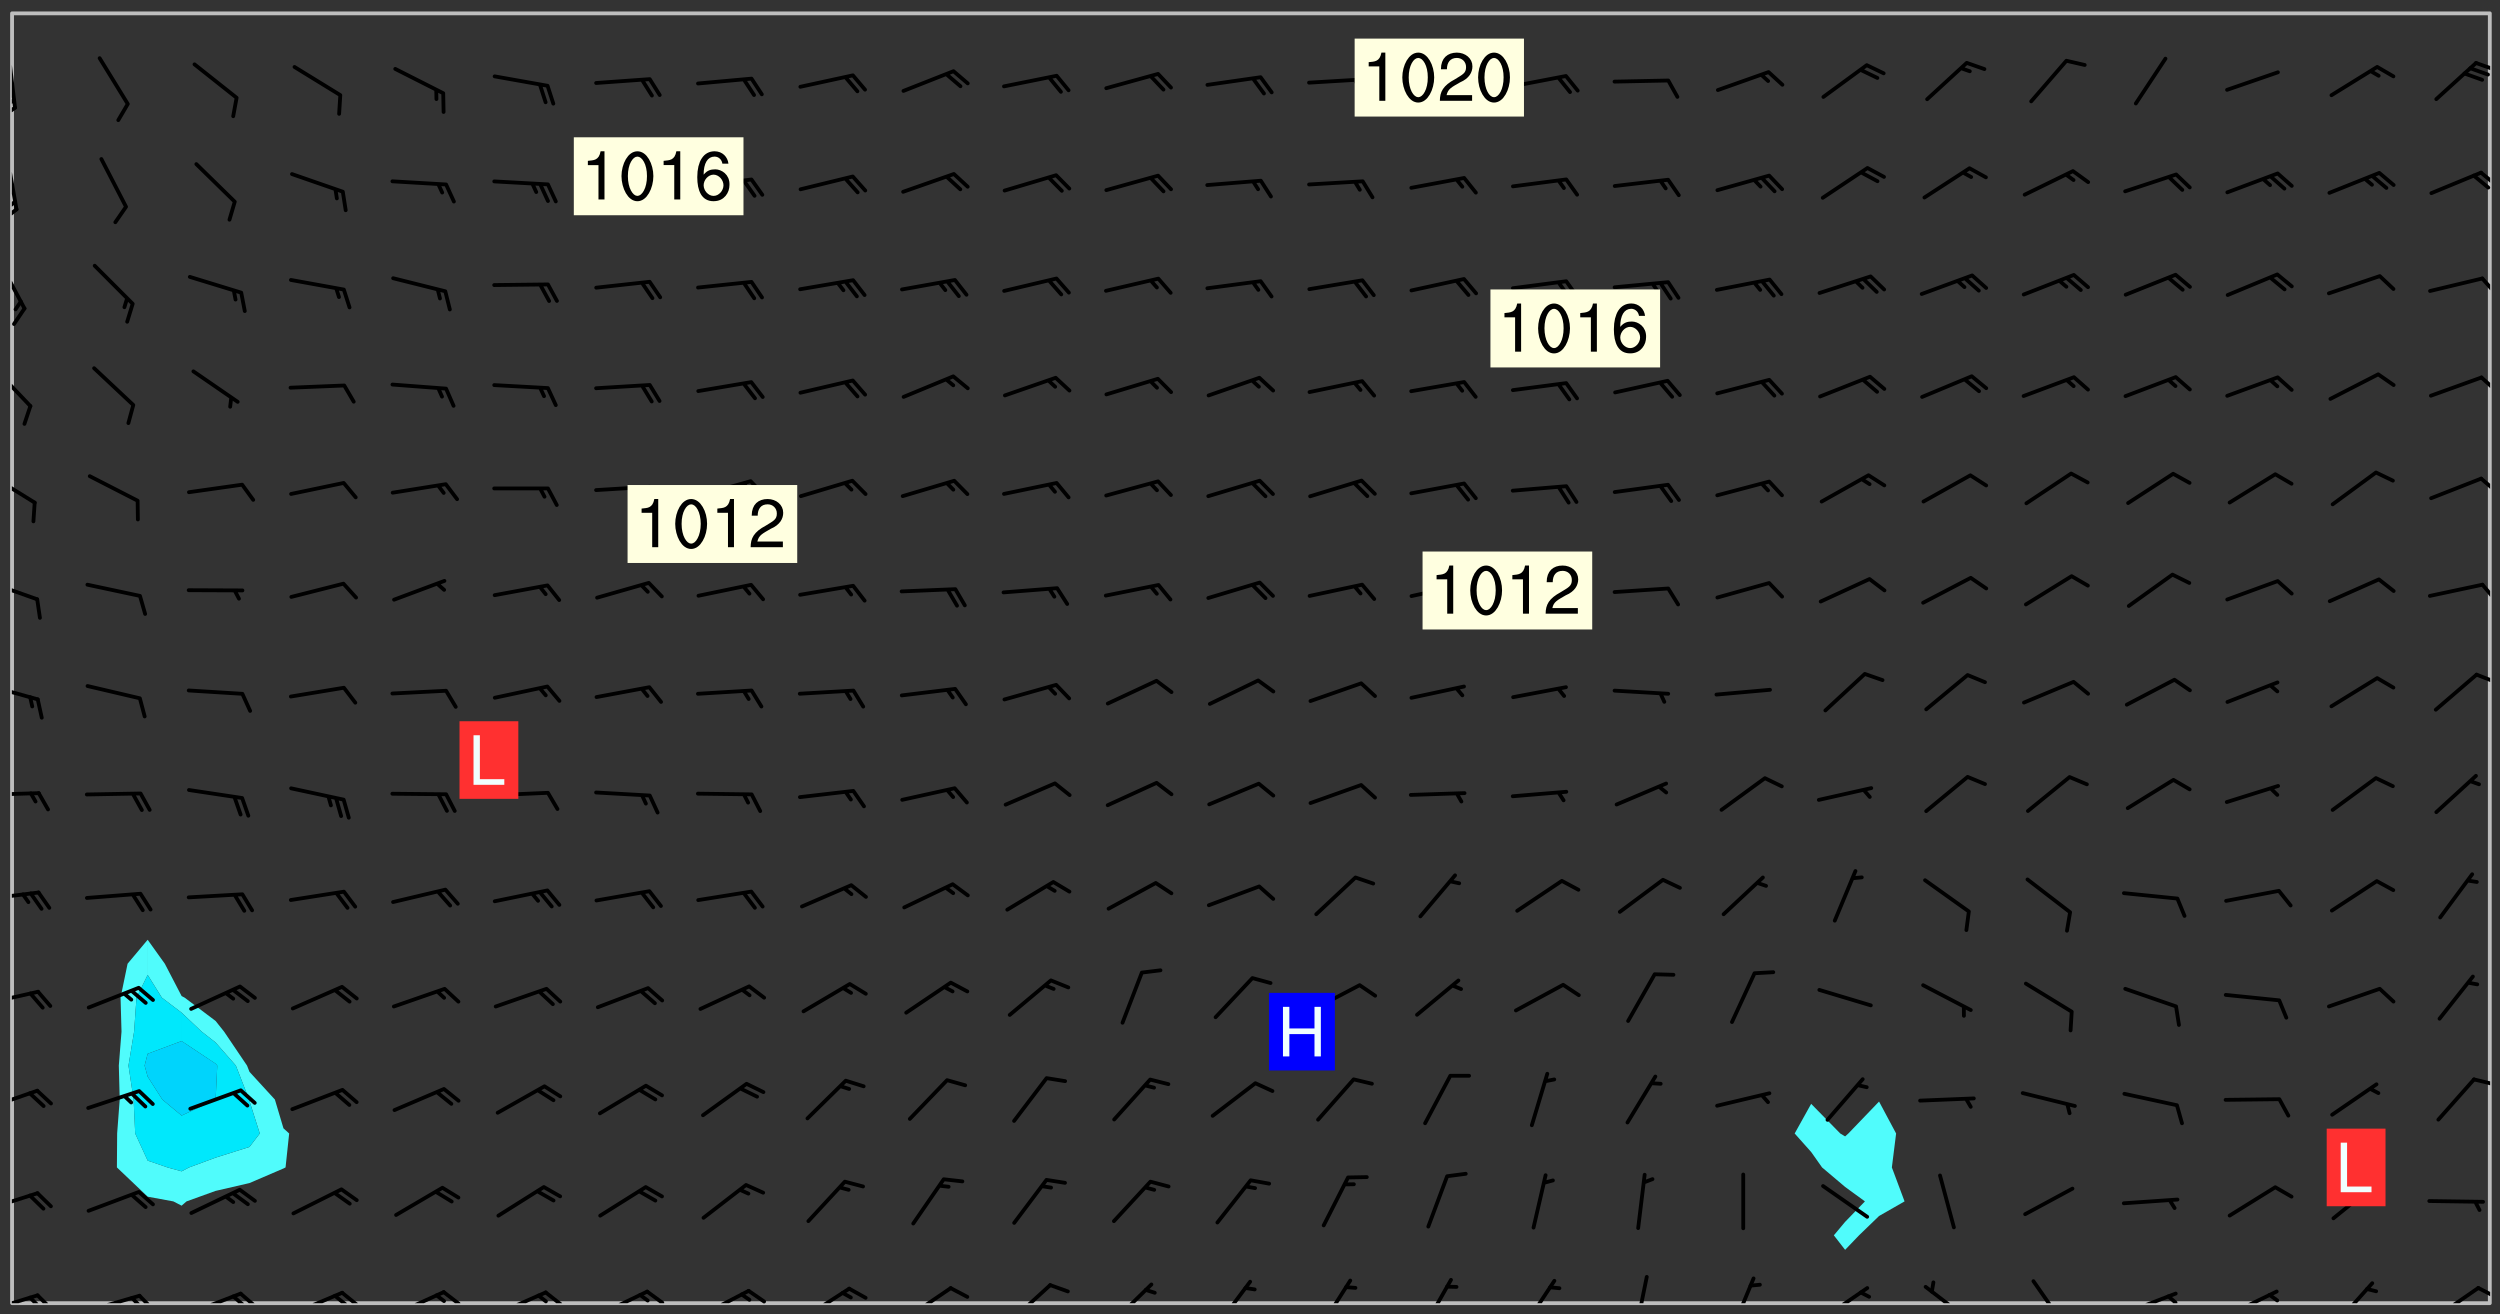 <svg xmlns="http://www.w3.org/2000/svg" role="img" xmlns:xlink="http://www.w3.org/1999/xlink" viewBox="142.45 309.95 326.84 171.84"><rect x="142.45" y="309.95" width="326.84" height="171.84" fill="#333333" stroke="none"/><defs><clipPath id="a"><path d="M144 311.672h1v168.656h-1zm0 0"/></clipPath><clipPath id="b"><path d="M144 311.672h324v168.656H144zm0 0"/></clipPath><clipPath id="c"><path d="M467 311.672h1v168.656h-1zm0 0"/></clipPath><clipPath id="d"><path d="M144 479h4v1.328h-4zm0 0"/></clipPath><clipPath id="e"><path d="M147 479h3v1.328h-3zm0 0"/></clipPath><clipPath id="f"><path d="M146 479h3v1.328h-3zm0 0"/></clipPath><clipPath id="g"><path d="M153 479h8v1.328h-8zm0 0"/></clipPath><clipPath id="h"><path d="M160 479h3v1.328h-3zm0 0"/></clipPath><clipPath id="i"><path d="M159 479h3v1.328h-3zm0 0"/></clipPath><clipPath id="j"><path d="M167 478h8v2.328h-8zm0 0"/></clipPath><clipPath id="k"><path d="M173 478h4v2.328h-4zm0 0"/></clipPath><clipPath id="l"><path d="M172 479h4v1.328h-4zm0 0"/></clipPath><clipPath id="m"><path d="M180 478h8v2.328h-8zm0 0"/></clipPath><clipPath id="n"><path d="M186 478h4v2.328h-4zm0 0"/></clipPath><clipPath id="o"><path d="M185 479h4v1.328h-4zm0 0"/></clipPath><clipPath id="p"><path d="M193 478h8v2.328h-8zm0 0"/></clipPath><clipPath id="q"><path d="M200 478h3v2.328h-3zm0 0"/></clipPath><clipPath id="r"><path d="M199 479h2v1.328h-2zm0 0"/></clipPath><clipPath id="s"><path d="M207 478h8v2.328h-8zm0 0"/></clipPath><clipPath id="t"><path d="M213 478h3v2.328h-3zm0 0"/></clipPath><clipPath id="u"><path d="M212 479h3v1.328h-3zm0 0"/></clipPath><clipPath id="v"><path d="M220 478h8v2.328h-8zm0 0"/></clipPath><clipPath id="w"><path d="M226 478h4v2.328h-4zm0 0"/></clipPath><clipPath id="x"><path d="M225 479h3v1.328h-3zm0 0"/></clipPath><clipPath id="y"><path d="M233 478h8v2.328h-8zm0 0"/></clipPath><clipPath id="z"><path d="M240 478h3v2.328h-3zm0 0"/></clipPath><clipPath id="A"><path d="M239 478h2v2.328h-2zm0 0"/></clipPath><clipPath id="B"><path d="M247 478h7v2.328h-7zm0 0"/></clipPath><clipPath id="C"><path d="M260 478h7v2.328h-7zm0 0"/></clipPath><clipPath id="D"><path d="M274 477h6v3.328h-6zm0 0"/></clipPath><clipPath id="E"><path d="M287 477h7v3.328h-7zm0 0"/></clipPath><clipPath id="F"><path d="M301 477h6v3.328h-6zm0 0"/></clipPath><clipPath id="G"><path d="M314 477h6v3.328h-6zm0 0"/></clipPath><clipPath id="H"><path d="M328 477h5v3.328h-5zm0 0"/></clipPath><clipPath id="I"><path d="M341 477h5v3.328h-5zm0 0"/></clipPath><clipPath id="J"><path d="M356 476h2v4.328h-2zm0 0"/></clipPath><clipPath id="K"><path d="M368 476h4v4.328h-4zm0 0"/></clipPath><clipPath id="L"><path d="M380 478h7v2.328h-7zm0 0"/></clipPath><clipPath id="M"><path d="M393 477h8v3.328h-8zm0 0"/></clipPath><clipPath id="N"><path d="M408 477h5v3.328h-5zm0 0"/></clipPath><clipPath id="O"><path d="M420 478h8v2.328h-8zm0 0"/></clipPath><clipPath id="P"><path d="M425 479h3v1.328h-3zm0 0"/></clipPath><clipPath id="Q"><path d="M433 478h8v2.328h-8zm0 0"/></clipPath><clipPath id="R"><path d="M438 478h3v2.328h-3zm0 0"/></clipPath><clipPath id="S"><path d="M447 477h6v3.328h-6zm0 0"/></clipPath><clipPath id="T"><path d="M460 478h7v2.328h-7zm0 0"/></clipPath><clipPath id="U"><path d="M466 478h2v2h-2zm0 0"/></clipPath><clipPath id="V"><path d="M144 465h4v4h-4zm0 0"/></clipPath><clipPath id="W"><path d="M144 452h4v4h-4zm0 0"/></clipPath><clipPath id="X"><path d="M465 450h3v2h-3zm0 0"/></clipPath><clipPath id="Y"><path d="M144 439h4v3h-4zm0 0"/></clipPath><clipPath id="Z"><path d="M144 426h4v2h-4zm0 0"/></clipPath><clipPath id="aa"><path d="M144 413h4v2h-4zm0 0"/></clipPath><clipPath id="ab"><path d="M144 399h4v3h-4zm0 0"/></clipPath><clipPath id="ac"><path d="M465 397h3v3h-3zm0 0"/></clipPath><clipPath id="ad"><path d="M144 385h4v4h-4zm0 0"/></clipPath><clipPath id="ae"><path d="M466 386h2v3h-2zm0 0"/></clipPath><clipPath id="af"><path d="M144 371h4v5h-4zm0 0"/></clipPath><clipPath id="ag"><path d="M466 372h2v3h-2zm0 0"/></clipPath><clipPath id="ah"><path d="M144 357h3v7h-3zm0 0"/></clipPath><clipPath id="ai"><path d="M466 359h2v3h-2zm0 0"/></clipPath><clipPath id="aj"><path d="M144 343h2v8h-2zm0 0"/></clipPath><clipPath id="ak"><path d="M466 346h2v3h-2zm0 0"/></clipPath><clipPath id="al"><path d="M144 330h1v8h-1zm0 0"/></clipPath><clipPath id="am"><path d="M144 337h1v3h-1zm0 0"/></clipPath><clipPath id="an"><path d="M144 336h1v2h-1zm0 0"/></clipPath><clipPath id="ao"><path d="M466 332h2v3h-2zm0 0"/></clipPath><clipPath id="ap"><path d="M465 332h3v3h-3zm0 0"/></clipPath><clipPath id="aq"><path d="M144 316h1v9h-1zm0 0"/></clipPath><clipPath id="ar"><path d="M144 323h1v3h-1zm0 0"/></clipPath><clipPath id="as"><path d="M144 322h1v2h-1zm0 0"/></clipPath><clipPath id="at"><path d="M465 317h3v3h-3zm0 0"/></clipPath><g id="au" clip-path="url(#clip1)"><path fill="#fff" fill-opacity="0" fill-rule="evenodd" d="M0 0h1000v1000H0zm0 0"/><path fill="#d3d3d3" fill-opacity="0" fill-rule="evenodd" d="M162.152 355.867l-.234.293.059.234.117.172.176.234.293.348.113.059.117-.172.059-.234.176-.176.465-.176h.699l.234.293.289.816.059.176.176.23.352.234.699.699.172.176.234.348.234.41.289.582.41.465.23.234.234.176.117.23.176.293.172 1.164v.234l.059.289.059.117.117.117.348.41.117.172.176.176.176.234.117.172.172.352.059.234.234.406.234-.059-.176.176-.059.93h-.582l-.234-.113-.348.113-.117.117-.059.293-.059.176-.117.172-.465.293-.059.234-.059.113v.645l.059.172v.41l.059.059v.406l.059.406.117.176.059.059.23.641-.059.293v.699l-.059.582v.234l-.059.23-.055.352v1.922l.055.117h.426l-.367.117-.023.352.891 1.168 1.742.539 1.34.359v.539l.09.809.535.715 1.52.27.891-.086.09 1.164.535.18 1.16-.18 2.055-.984 1.16-.363 1.879-.176 1.695-.18-.18.719-1.516.086-1.25.09-.805.27-1.074.809.27.719.535.898-.18.625-.266.809.266 1.078.625.898.805.18 1.25-.18-.266.723.098.504.055.293v.172l.059.293v.406l.176.117.352.117h.406l.293-.176.113-.117.059-.117.117-.23.059-.176.352-.465.23-.176.176-.059.176.059.059.176.117.988.055.469.059.172.117.234.176.059.816.059h.289l.117.234.059.406.059.352v1.105l.117.293.117.348.289.699.176.352.582.754.352.176.172.059.469.234.641.465.348.234.293.176.293.055.23.062.816.348.293.176.113.172.352.352.117.176.523.641v.289l.059.352v.348l.059.352.059.289.117.059.172.059h.176l.582.234.176.117.176.289.176.234.113.234.293.23.117.117v.41l.059.055.289.234.234.117.059.117.117.172.059.117.23.234.059.176.234.059.117.059-.117.113-.059.117v.117l-.117.293-.117.289v.582l.176.117.117.059.059.117.117.117.113.059.176.348.059.352.059.406v.176l-.059.176-.117.699v.172l.117.176.293.293h.406l.176.117.117.172.117.293v.234h-.527l-.23-.234h-.234l-.176.059-.059.699.059.348.117.176.176.41.117.23.289.469.176.055h.523l.234.059.758.641.059.293v.234l.059.059.23.348v.352l-.117.172v.293l.293.289.293.176.172.059.293.176.293.117.582.406.289.234.293.176.219.16.016.012.23.176.641.523.176.234.117.176.176.176.113.172v.641l.117.176.469.117.582.117.234.059.23.113.293.117.113.059.586.352.289.172.176.062.176.055.176.059.699.352.289.176.234.055.289.176.234.117.641.406.293.117.172.059.234.059.41.059.23.059.234.117.059.172-.41.176.469.059.059.293.113.234.176.055.234.059.176.059.406.117.641.234.117.172.059.234v.176l-.059.117-.059.406.234.234.117.059.348.117.641.23.176.117.289.117.176.176.234.465.582 1.105.176.176.348.176.176.117.352.117 1.047.523.234.059.465.113.293.059.465.176.758.582.234.234.348.465.176.176.289.234.816.699.293.176.289.289.293.176.293.289.695.641.176.176.293.234.289.234.469.289.641.582.348.234.234.293.348.348.352.465.934.992.348.406.117.176.234.059.113.117.645.176.23.113.234.059.293.176.23.117.934.699.406.406.234.176.406.176.234.117.816.348.348.234.234.117.293.289.23.117.758.352.352.172.23.059.293.117.234.059.871.176h.816l.469.23.172.059.875.699.465.117.293.059.176.059.23.059.469.059.348.059.352.059.406.059h.293l.172.059v.23l.176.176h.293l.348.059.352.059.699.117h.641l.465-.234.293-.176.172-.117.41-.172.289-.176.934-.465.469-.293.523-.293.465-.172.465-.176 1.051-.465.289-.117.41-.117.289-.117.527-.176 1.516-.699.582-.348.289-.059.293-.059.348-.117.875-.23.352-.117h.113l.234-.059.875-.234.234-.059h.812l.352-.059.816-.117.172-.059.352-.055.293-.059.23-.059.816-.176.176-.059h.348l.234-.059.465-.117.758-.172.234-.059h.348l.41-.117.289-.059 1.285-.059h.289l.41-.059.23-.059h.176l.875-.117h.406l.41-.117h.348l.352-.113.871-.059h1.75l1.047.289.41.117.289.117.352.117.289.117 1.051.172.289.059h.293l.293.059.172.059.41.059.172.059.117.059h.117l.117.059.352.059h.113l.41.066 1.922.395 1.926.395 1.52.449 1.695.719 2.145.805 1.605-.719 1.43-.805 1.16-1.078 1.25-.449 3.035-.719 1.875-.359 2.145-1.348 2.234-1.254 2.5-1.258 1.695-.449 1.785-.18 1.16-.27.625.539 1.34-.27.715-.988.984-1.344.445-.18.805-.359 1.875-.539 1.785-.449 1.25-.27 1.16-.09 1.699-.09 1.961-.27 1.25-.09h.539l.625-.09h.891l2.145-.18 2.41-.18 2.59-.09 1.695.18 1.609.09 1.43.359 1.16.719 1.875.988 1.16 1.527.266.715.629.09.355.898.535.539.535 1.527 1.074.359h.535l-.805.535.09 1.707.715 2.695.891.805.895.988.715 1.258 1.785.539 1.52-.18.355 1.344 1.609-.805.98-.539.27.27.316-.215.219-.145.801.449.449-.359h.355l.535-.27.539-.719.535-.27.625-.988 1.16.449.84.371 1.395.617 1.695-.18h1.605l1.785.09.18-1.707.535-1.344.805.27.492.848.402.406-.09.539v.359l.715.449.711-.27h1.43l.359.988.445 1.258.715 1.344 1.25.629 1.695.629.715-.18.18-.539.98-.09.449.359.086 1.258-.266.629-.535.18v.539l.715.984.266.539.984.988.801 1.078-.266.359-.09.898-.625 2.332-.355 2.066-.09 1.793-.18.719-.09.539v1.438l-.98 1.883-.359 1.707-.535.898-.805 1.168-.266.539 2.055 1.254.086.359-.355.539-.09-.18v.809l.09 1.438-.445.715-1.074.094-.266.715.535.898.805.719 1.16.809 1.34.27.445.359-.355.449-1.789-.09-1.25-.449-.715-.719-.625-.09-.176 3.59-.188 1.309h89.359V311.703h-55.27v49.082l.762.125 3.289.543 2.023 2.836v2.754l2.352.332 2.348.332h4.051l-1.379 4.16-2.023.707-2.023.703-.543.344-2.594 1.617-.188.117-2.023-2.078-.73-2.742-2.672-2.078-1.375-3.5-.066-.082-1.957-2.672 2.75-1.418v-49.082H294.422v91.414l.117.031.133.012.074.074.105.047.09.059.086.059.09.059.297.297.059.09.031.117.027.117.016.137-.031.117-.059.09-.059.086-.043.105-.047.102-.027.121v.145l.176.27.148.148.074.086.074.074.043.105.062.09.059.086.043.105.059.09.047.102.043.105.059.086.117.18.074.074.062.086.059.09.043.105.059.09.059.086.062.09.059.09.043.102.117.18.074.074.059.086.074.074.09.059.105.047h.148l.133-.016.133.016.102-.047.074-.074.047-.102-.016-.133v-.148l-.047-.105-.027-.117-.047-.102-.027-.121-.043-.102-.062-.09-.043-.102-.043-.105-.031-.117-.016-.133-.012-.137.086-.059.059-.086.121-.031.043.105.016.133v.117l.059.102.059.09.09.059.148.148.059.09.043.105-.012.102.086.059.105.047.086.059.09.059.074.074-.117.027-.105.047-.086.059-.074.074-.059.09-.062.086-.027.121-.047.102-.043.105-.031.117-.012.133-.016.133v.148l.027.117.047.105.043.102.059.09.074.074.09.059.074.074.09.059.059.09.043.105.047.102.117.031.133.016h.148l.117-.031.105.043.043.105.047.102.027.121L299.5 410l.027.117.031.121.027.117.105.043.102.047.133-.016.148.148.062.086.074.074.07.074.09.062.105.043.102.043.117.031.137.016.117-.031.074-.074.027-.117-.012-.133-.031-.121-.027-.117.043-.105h.117l.09.062.117.027h.148l.133.016h.148l.133.016.133-.016h.148l.133-.016.133-.012.137.012.117-.027.133-.016.191-.059-.059.176-.016.133-.027.121-.016.133-.059.086-.133.016-.105.047-.105.043-.117.031-.117.027-.266.031h-.148l-.133.016-.074.074.059.086.148.148.117.18.074.07.09.062.09.059.086.059.09.059.102.043.105.062.105.043.086.059.105.047.102.043.18.117.059.09-.043.102-.047.105.016.133.223.223.059.09.043.102.031.121.043.102.016.133.031.117.012.137.031.117.148.148.102.043.105.043.117.031.133.016.137.016h.117l.117-.031.09-.059.043-.105.047-.102.043-.105.031-.117.012-.133v-.148l-.012-.133-.016-.133-.031-.117-.043-.105-.047-.105-.043-.102-.043-.105-.016-.133.016-.133.027-.117.031-.117.027-.121.047-.102.09-.059.086-.062.074-.074.09-.059.223-.223.059-.086.074-.074.117-.18.059-.086v-.148l-.074-.074-.102-.047-.105-.043-.102-.043-.059-.09-.047-.105-.027-.117.09-.059.117-.031.102-.043.18-.117.148-.148.012-.133-.012-.105-.09-.059-.133.016h-.148l-.133.016-.133-.016-.121-.031-.086-.059-.074-.074-.059-.09-.062-.086-.117-.18-.059-.086.031-.121.086-.059.121-.031.059-.086v-.121l-.031-.117-.059-.09-.059-.086-.047-.105-.027-.117-.016-.133.059-.09.074-.074.09-.059.117-.18.074-.074.059-.086.148-.148.121-.031.133-.016.133.016.074.074.043.105.016.133-.031.117-.117.031-.133.012-.148.148-.043.105-.047.102-.027.121-.031.117v.148l.031.117.043.105.059.09.074.07.074.074.117.031.121.027.117-.027.133-.016h.117l.09.059.074.074.047.105.059.086.102.047.133.016.105.043.086.059-.012.105-.074.074-.18.117-.059.09-.09.059-.07.074-.074.074-.062.09-.027.117-.016.133.016.133-.016.133v.148l.016.133.027.117.031.121.074.074.09.059.086.059.09.059.117.031v.086l-.102.047-.09.059-.266.031-.117.027h-.148l-.105.043-.102.047-.059.09-.062.234-.012.133-.031.121-.016.133v.293l-.012.133.012.137.016.133.133.016.133.012.121.031.086.059.074.074.047.105.043.102.016.133v.445l-.016.133v.445l.031.266.027.117.016.133.031.117.086.211.031.266v.148l-.031.117-.027.117-.031.121-.027.117-.031.117-.031.121-.012.133-.016.133.09.059.117-.031.102.016.047.105-.031.266v.441l-.043.105-.047.105-.043.102-.043.105-.059.086-.031.121-.043.117-.031.117-.016.133.016.133.059.09.105.047.086.059.059.086-.012.137-.031.117-.043.102v.445l-.016.133v.148l-.031.117-.043.105-.027.117-.047.105-.043.102-.031.121-.027.117-.031.133-.031.117-.027.117-.043.105-.031.117-.031.121-.012.133-.016.133v.297l.027.117v.148l.047.398.027.117.059.09.121.031h.148l.133-.016.059.09v.117l-.059.09-.09.059-.102.043-.105.047-.09.059-.086.059-.137.016-.117-.031-.133-.016-.102.047-.062.086-.012.137-.016.133-.031.117-.027.117-.016.133-.031.121v.297l.016.133.031.117v.148l.012.133v.148l-.027.117-.047.102-.027.121-.031.117-.059.09-.074.074-.102.043-.105.047-.117.027-.121.031-.102-.047.059-.086.105-.047.027-.117.031-.117.027-.121.031-.117v-.148l.016-.133-.031-.117-.043-.105-.105.016-.074.074-.102.043-.09.062-.074.074-.043.102-.016.133-.031.117L304.25 426l-.031.117-.027.117-.031.121-.027.117-.031.117-.043.105-.09.059h-.09l-.117-.031-.031-.086.016-.137-.031-.117v-.148l-.012-.133v-.148l-.062-.234-.027-.121-.043-.102-.047-.105-.059-.086-.059-.09-.043-.105-.062-.086-.148-.148-.07-.074-.105-.047-.105-.043-.102-.043-.297-.297-.09-.074-.086-.059-.105-.043-.09-.062-.086-.059-.105-.043-.09-.059-.086-.062-.074-.07-.105-.047-.086-.059-.105-.043-.09-.062-.102-.043-.105-.043-.086-.059-.105-.047-.105-.043-.102-.047-.09-.059-.102-.043-.105-.043-.09-.062-.117-.027-.133-.016-.133.016H299.75l-.133.016-.117-.031-.09-.059-.074-.074-.09-.059-.102-.047h-.148l-.121-.027-.102-.043-.074-.074-.117-.18-.09-.059-.102-.043-.09-.062-.105-.043-.09-.059-.086-.059-.105-.047-.059-.086-.059-.09-.043-.105-.047-.102-.074-.074-.086-.059-.074-.074-.09-.059-.223-.223-.043-.105-.031-.266.105-.043h.145l.105.043.074.074.09.059.086.059.105.047.09.059.148.148.07.074.148.148.062.086.074.074.086.059.074.074.09.062.09.059.086.059.27.176.102.047.105.043.102.043.047-.074.059-.086.074-.074.07-.074.105.043.074.074.059.09.043.102.047.105.043.105.121.027.117-.027.074-.09.043-.105.059-.09.074-.074.105-.043.117-.027.133.012.09.059.148.148.059.09.043.105.047.102.043.105.043.102.105.047.105.043.133.016.086-.059.059-.09.074-.074.105-.043.117.027.105.047.102.043.105.043.102.047.18.117v.117l-.016.133.016.133.016.137.059.086.102.047.121.027.117.031h.148l.117-.031.059-.09.18-.117.059-.09.074-.074.059-.086.117-.18.18-.117.117.031.09.059.043.074-.016.133v.117l.09.059h.148l.133-.016.133-.012.266-.031.105-.043.117-.031.121-.027.074-.074.07-.074.062-.09-.016-.105-.047-.102-.102-.043-.105-.016-.117.027-.266.031h-.148l-.074-.074-.09-.059-.117-.031-.117-.027-.133-.016h-.148l-.133.016h-.297l-.105-.047-.148-.148-.043-.102-.059-.09.223-.223.086-.059.105-.043.117-.031.133-.016.133.016.137.016.102.043.133-.012.09-.062.102-.043.062-.09-.047-.102-.09-.059-.117-.031-.102-.043-.059-.09-.062-.09v-.117l.016-.133.105-.047.074-.07v-.121l-.09-.059-.031-.117.09-.059.074-.074.043-.105.059-.09.047-.102.016-.133v-.148l-.047-.105-.043-.102-.09-.059-.133-.016-.102-.043-.137-.016-.117-.031h-.445l-.133-.016-.133-.012-.133-.016-.117-.031h-.148l-.133-.016-.133-.012-.266-.031-.121-.043-.086-.059-.074-.074v-.148l.012-.133.105-.047.102-.043.133-.016h.152l.133-.016h.293l.121.031.102.043.09.059.234.062.121-.047.09-.059.102-.043.133-.016.105.043.102.047.133.012.121-.027h.145l.121-.031.117-.027.105-.047.074-.074.086-.059.148-.148.059-.086.047-.105.027-.117.016-.105-.102-.043-.09-.059-.117-.031-.105-.043-.09-.062-.074-.086-.074-.074-.102-.043-.105-.047-.102-.043-.059-.09-.047-.102-.086-.211-.062-.086-.059-.09-.074-.074-.086-.059h-.27l-.117.031-.09.059-.102.043-.133.016-.105-.016-.027-.117-.062-.09-.117-.031-.102-.043-.148-.148-.031-.117-.016-.105.074-.074.18-.117.117-.027.117-.031.137.016.102.043.105.043.102.047.105.043.117.031.133.016.117.027.133.016.105-.016.09-.059-.074-.074-.105-.043-.074-.074-.074-.09-.148-.148-.086-.059-.09-.059-.074-.074-.09-.059-.102-.047-.121-.027-.102-.047-.105-.043-.117-.031-.102-.043-.121-.031h-.148l-.117.031-.105.043-.086.062-.18.117-.086.059-.09.059-.105.047-.086.059-.105.043-.102.043-.105.047-.074.074-.059.09-.059.086-.047.105-.059.086-.074.074-.133-.012-.117-.031h-.117l-.074.074-.09.059-.074.074-.09.059-.086.059-.105.047-.102.043-.137.016-.102-.043-.148-.148-.105-.047h-.086l-.105.047-.102.043-.121.031-.117-.031-.074-.074v-.117l.031-.121.074-.07.059-.09.074-.074.117-.031.105-.043h.293l.133-.016.137-.016.102-.043.09-.059.102-.047.09-.059.133-.012.09.059.133.012.09-.059.086-.059.105-.043.09-.059.086-.062.09-.059.148-.148.059-.086.059-.09.105-.043.133-.016.117.027.121.031.059-.059.059-.09.031-.266.027-.117.105.012.133.016.102-.043.09-.059.059-.09.074-.074.059-.09.047-.102.012-.133-.012-.133-.047-.105-.148-.148-.059-.09-.059-.086-.043-.105v-.445l.016-.133v-.148l.012-.133-.059-.059-.09.059-.102-.043-.18-.117-.086-.059-.062-.09-.059-.09-.074-.074-.086-.059-.121.031-.102.012-.105.047-.086.059-.105.043-.148.148-.09.059-.086.059-.09.062-.105.043-.133.016v-.121l.105-.043.117-.031.074-.07.043-.105v-.148l-.027-.117-.148-.148-.133-.016h-.148l-.117.031-.105.043-.102.043-.09.062-.117.027-.074-.074.012-.133-.043-.102-.043-.105-.09-.059-.117.027-.121.031-.117.031-.102.043-.121.031-.102.043-.105.043-.09.059-.102.016v-.117l.016-.133-.059-.09-.074.043-.148.148-.059.09-.074.074-.047.105-.043.102-.074.074-.059.09-.074.074-.059.086-.074.074-.09.062-.074.07-.074.074-.102.016-.133.016-.105-.043v-.121l.148-.148.043-.102.059-.09.047-.102.043-.105.059-.09.031-.117.043-.102.031-.121.027-.117.047-.105.043-.102.043-.105.074-.07.09-.062.09-.059.102-.043h.297l.266-.031.105-.043-.074-.074-.117-.031-.105-.043-.09-.059-.102-.047-.09-.059-.102-.043-.105-.043-.09-.062-.086-.059-.105-.043-.102-.043-.121-.031-.117-.031-.102-.043L297.5 410.25l-.102-.043-.09-.059-.043-.105-.016-.133.102-.043.133-.016.137.016.133-.016.102-.043.059-.09.016-.105-.09-.059-.074-.074-.102-.043-.09-.059-.148-.148-.043-.105-.016-.133v-.293l-.059-.09-.09-.059-.074-.074-.043-.105-.031-.117-.059-.09-.074-.074-.117-.027-.074-.074-.09-.059-.09-.062-.086-.059-.074-.074-.059-.086-.047-.105-.086-.059-.148-.148-.195-.059-.133.016-.102.043-.074.074-.047.102-.043.105-.059.09-.059.086-.297.297-.09.059h-.086l-.062-.086-.043-.105.031-.117.059-.09.027-.117-.012-.133-.09-.062-.105.047-.117.027-.117.031-.27.176-.102.047-.117.027-.105.047-.09.059-.102.043-.059-.086-.047-.105.016-.133.047-.105.07-.074.074-.07.059-.09v-.148l-.043-.105h-.238l-.102.047-.031.117-.027.117-.031.121-.074.043-.133.016-.074-.047-.043-.102-.043-.105-.047-.102-.043-.105-.121.031-.102.043-.133.016-.117.031-.105.043-.09.059-.102.047-.121.027-.133.016-.102-.043-.059-.09-.047-.105-.043-.102-.043-.105v-.117l.059-.09.086-.059.18-.117.102-.047.105-.043.105-.059.102-.043.09-.062.102-.043.105-.059.102-.047.09-.059.105-.043.102-.043.09-.062.102-.043.137-.016.117.031.102.043.121.031.102.043.105.047.102.043.105.043.102.047.105.043.102.043.105.047.086.059.105.043.117.031.105.043.102.047.09.059.105.043.102.043.105.047.117.027.102.047.121.027h.148l.086-.059.016-.102.059-.09-.027-.117-.074-.074-.117-.18-.074-.074-.09-.074-.18-.117-.086-.059-.105-.043-.102-.047-.27-.176-.059-.09-.074-.074-.059-.09-.043-.102-.031-.117-.016-.137v-.562l-.012-.133-.016-.133-.031-.117-.016-.133-.012-.133-.031-.121-.223-.223-.059-.086-.016-.105.031-.117.133-.016v-91.414H172.992v1.453l-.059.234-.352 1.051-.172.523-.117.348-.176.41-.117.172-.234.293-.23.059h-.352l-.117.059-.23.406v.293l.117.176.23.23.117.234.641.758.293.465.176.234.23.352.234.348.641.816.176.465.172.41.117.695.176.469.117 1.398.059.465v.875l.117 1.047v4.781l-.059.465-.352 1.281-.176.523-.113.41-.352.93L172.934 336l-.234.582-.117.176-.172.348-.176.406-.352.816-.059.293-.113.293-.117.289-.059.176-.117.875-.059.406-.059.117-.059.176-.059.172-.23.527-.117.172v.234l-.117.234-.059.172-.176.586v.289l-.059.176v.293l-.059.113-.059.527v.172l-.055.234v2.621l-.176.816-.117.176-.176.234-.117.172-.113.234-.586.934-.23.289-.293.465-.176.234-.289.352-.352.699-.113.23-.176.41-.176.23-.406.527-.816.699-.293.172-.289.234-.176.117-.176.176-.523.406-.527.176-.172.176-.234.055-.641.176h-.758m12.211 31.023l-1.074.449.359.895 1.25-.715.445-.539-.98-.09"/><path fill="#d3d3d3" fill-opacity="0" fill-rule="evenodd" d="M201.508 416.598h-.895l.449.629.98.359.805-.09.445-.988-.176.09-.715-.355-.895.355m154.621 59.07l-.059-.523v-.293l.113-.293.059-.23.469-.469h.113l.117-.113.117-.059h.176l.234-.059h.348l.234.059.117.059.23.172.059.176.117.582v.293l-.117.176-.172.289-.176.176-.527.523-.23.234-.117.059h-.176l-.117-.059-.406-.293-.176-.117-.117-.059-.059-.113-.055-.117m6.641-10.957l-.059-.172v-1.109l.059-.172.176-.059.172-.059h.176l.234-.059.117.059.059.699-.059.172-.117.176-.117.059-.234.523-.113.059h-.234l-.059-.117m9.613-14.391l-.117-.176v-.699l.293-.875.117-.172.176-.352.113-.23.117-.293.352-.758.117-.23.172-.234h.176l.117-.059h.641l.117.059.234.234.172.113.352.293.117.117.113.176v.113l.117.059.117.117v.699l-.059.176v.23l-.059.176-.348 1.051-.117.23-.117.234-.117.059-.23.234-.641.289h-.875l-.41-.117-.641-.465"/><path fill="none" stroke="#bebebe" stroke-linecap="round" stroke-linejoin="round" stroke-miterlimit="10" stroke-width=".5" d="M467.957 311.695H144.027v168.625h323.93v-168.625"/><g clip-path="url(#a)"><path fill="#fff" fill-opacity="0" fill-rule="evenodd" d="M144 475.891v4.438h.004H144V311.672h.004H144v164.219"/></g><g clip-path="url(#b)"><path fill="#fff" fill-opacity="0" fill-rule="evenodd" d="M144.004 480.328V311.672h17.75V432.812l-2.625 3.133-.918 4.438.125 4.438-.352 4.441.117 4.438-.336 4.438-.031 4.438 4.02 3.824 3.359.617 1.078.559.645-.559 3.793-1.371 4.438-1.027 4.441-1.906.273-.137.473-4.438-.746-.676-1.121-3.762-3.32-3.621-.32-.816-3-4.441-1.117-1.402-4.031-3.035-.406-.215-2.195-4.223-2.242-3.133V311.672h226.355v142.289l-4.012 4.176-.426.383-.633-.383-3.805-3.875-2.156 3.875 2.156 2.422 1.422 2.016 3.016 2.551 2.59 1.891-2.59 2.676-1.473 1.762 1.473 1.898 1.82-1.898 2.617-2.527 3.336-1.91-1.66-4.441.555-4.438-2.23-4.176V311.672h79.887v168.656H144.004"/></g><path fill="#50fcfc" fill-rule="evenodd" d="M161.754 466.398l-4.02-3.824.031-4.438.336-4.438-.117-4.438.352-4.441-.125-4.438.918-4.438 2.625-3.133v4.594l-1.457 2.977-.316 4.438-.734 4.441.672 4.438.207 4.438 1.629 3.547 2.59.891 1.848.512.98-.512 3.457-1.277 4.438-1.402 1.344-1.758-1.344-4.234-.051-.203-1.73-4.438-2.656-3.031-1.812-1.41-2.625-2.48-2.578-1.957-1.859-2.977v-4.594l2.242 3.133 2.195 4.223.406.215 4.031 3.035 1.117 1.402 3 4.441.32.816 3.32 3.621 1.121 3.762.746.676-.473 4.438-.273.137-4.441 1.906-4.438 1.027-3.793 1.371-.645.559-1.078-.559-3.359-.617"/><path fill="#00e8fc" fill-rule="evenodd" d="M159.918 453.699l-.672-4.438.734-4.441.316-4.438 1.457-2.977 1.859 2.977 2.578 1.957v3.715l-4.438 1.66-.398 1.547.398 1.438 1.918 3 2.52 2.098 4.438-2.074.012-.023.215-4.438-.227-.258-4.438-2.949v-3.715l2.625 2.48 1.812 1.41 2.656 3.031 1.73 4.438.051.203 1.344 4.234-1.344 1.758-4.438 1.402-3.457 1.277-.98.512-1.848-.512-2.59-.891-1.629-3.547-.207-4.438"/><path fill="#00d4fc" fill-rule="evenodd" d="M161.754 450.699l-.398-1.438.398-1.547 4.438-1.66 4.438 2.949.227.258-.215 4.438-.012.023-4.438 2.074-2.52-2.098-1.918-3"/><path fill="#50fcfc" fill-rule="evenodd" d="M379.234 460.559l-2.156-2.422 2.156-3.875 3.805 3.875.633.383.426-.383 4.012-4.176 2.23 4.176-.555 4.438 1.66 4.441-3.336 1.91-2.617 2.527-1.82 1.898-1.473-1.898 1.473-1.762 2.59-2.676-2.59-1.891-3.016-2.551-1.422-2.016"/><g clip-path="url(#c)"><path fill="#fff" fill-opacity="0" fill-rule="evenodd" d="M467.996 480.328H468V311.672h-.004H468v168.656h-.004"/></g><g clip-path="url(#d)"><path fill="none" stroke="#000" stroke-linecap="round" stroke-linejoin="round" stroke-miterlimit="10" stroke-width=".5" d="M147.359 479.297l-6.719 2.062"/></g><g clip-path="url(#e)"><path fill="none" stroke="#000" stroke-linecap="round" stroke-linejoin="round" stroke-miterlimit="10" stroke-width=".5" d="M147.359 479.297l1.738 1.734"/></g><g clip-path="url(#f)"><path fill="none" stroke="#000" stroke-linecap="round" stroke-linejoin="round" stroke-miterlimit="10" stroke-width=".5" d="M146.383 479.598l1.734 1.734"/></g><g clip-path="url(#g)"><path fill="none" stroke="#000" stroke-linecap="round" stroke-linejoin="round" stroke-miterlimit="10" stroke-width=".5" d="M160.691 479.352l-6.75 1.953"/></g><g clip-path="url(#h)"><path fill="none" stroke="#000" stroke-linecap="round" stroke-linejoin="round" stroke-miterlimit="10" stroke-width=".5" d="M160.691 479.352l1.707 1.762"/></g><g clip-path="url(#i)"><path fill="none" stroke="#000" stroke-linecap="round" stroke-linejoin="round" stroke-miterlimit="10" stroke-width=".5" d="M159.707 479.637l1.711 1.762"/></g><g clip-path="url(#j)"><path fill="none" stroke="#000" stroke-linecap="round" stroke-linejoin="round" stroke-miterlimit="10" stroke-width=".5" d="M173.91 479.074l-6.562 2.512"/></g><g clip-path="url(#k)"><path fill="none" stroke="#000" stroke-linecap="round" stroke-linejoin="round" stroke-miterlimit="10" stroke-width=".5" d="M173.91 479.074l1.852 1.609"/></g><g clip-path="url(#l)"><path fill="none" stroke="#000" stroke-linecap="round" stroke-linejoin="round" stroke-miterlimit="10" stroke-width=".5" d="M172.957 479.438l1.852 1.613"/></g><g clip-path="url(#m)"><path fill="none" stroke="#000" stroke-linecap="round" stroke-linejoin="round" stroke-miterlimit="10" stroke-width=".5" d="M187.184 478.961l-6.477 2.734"/></g><g clip-path="url(#n)"><path fill="none" stroke="#000" stroke-linecap="round" stroke-linejoin="round" stroke-miterlimit="10" stroke-width=".5" d="M187.184 478.961l1.902 1.551"/></g><g clip-path="url(#o)"><path fill="none" stroke="#000" stroke-linecap="round" stroke-linejoin="round" stroke-miterlimit="10" stroke-width=".5" d="M186.238 479.359l1.906 1.547"/></g><g clip-path="url(#p)"><path fill="none" stroke="#000" stroke-linecap="round" stroke-linejoin="round" stroke-miterlimit="10" stroke-width=".5" d="M200.461 478.875l-6.398 2.906"/></g><g clip-path="url(#q)"><path fill="none" stroke="#000" stroke-linecap="round" stroke-linejoin="round" stroke-miterlimit="10" stroke-width=".5" d="M200.461 478.875l1.941 1.5"/></g><g clip-path="url(#r)"><path fill="none" stroke="#000" stroke-linecap="round" stroke-linejoin="round" stroke-miterlimit="10" stroke-width=".5" d="M199.527 479.301l.973.746"/></g><g clip-path="url(#s)"><path fill="none" stroke="#000" stroke-linecap="round" stroke-linejoin="round" stroke-miterlimit="10" stroke-width=".5" d="M213.793 478.918l-6.434 2.824"/></g><g clip-path="url(#t)"><path fill="none" stroke="#000" stroke-linecap="round" stroke-linejoin="round" stroke-miterlimit="10" stroke-width=".5" d="M213.793 478.918l1.926 1.52"/></g><g clip-path="url(#u)"><path fill="none" stroke="#000" stroke-linecap="round" stroke-linejoin="round" stroke-miterlimit="10" stroke-width=".5" d="M212.855 479.328l.965.758"/></g><g clip-path="url(#v)"><path fill="none" stroke="#000" stroke-linecap="round" stroke-linejoin="round" stroke-miterlimit="10" stroke-width=".5" d="M227.059 478.809l-6.336 3.043"/></g><g clip-path="url(#w)"><path fill="none" stroke="#000" stroke-linecap="round" stroke-linejoin="round" stroke-miterlimit="10" stroke-width=".5" d="M227.059 478.809l1.977 1.453"/></g><g clip-path="url(#x)"><path fill="none" stroke="#000" stroke-linecap="round" stroke-linejoin="round" stroke-miterlimit="10" stroke-width=".5" d="M226.137 479.25l.988.727"/></g><g clip-path="url(#y)"><path fill="none" stroke="#000" stroke-linecap="round" stroke-linejoin="round" stroke-miterlimit="10" stroke-width=".5" d="M240.324 478.711l-6.238 3.234"/></g><g clip-path="url(#z)"><path fill="none" stroke="#000" stroke-linecap="round" stroke-linejoin="round" stroke-miterlimit="10" stroke-width=".5" d="M240.324 478.711l2.02 1.395"/></g><g clip-path="url(#A)"><path fill="none" stroke="#000" stroke-linecap="round" stroke-linejoin="round" stroke-miterlimit="10" stroke-width=".5" d="M239.418 479.184l1.008.695"/></g><g clip-path="url(#B)"><path fill="none" stroke="#000" stroke-linecap="round" stroke-linejoin="round" stroke-miterlimit="10" stroke-width=".5" d="M253.473 478.426l-5.906 3.805"/></g><path fill="none" stroke="#000" stroke-linecap="round" stroke-linejoin="round" stroke-miterlimit="10" stroke-width=".5" d="M253.473 478.426l2.145 1.195m-3.004-.641l1.07.598"/><g clip-path="url(#C)"><path fill="none" stroke="#000" stroke-linecap="round" stroke-linejoin="round" stroke-miterlimit="10" stroke-width=".5" d="M266.742 478.355l-5.812 3.949"/></g><path fill="none" stroke="#000" stroke-linecap="round" stroke-linejoin="round" stroke-miterlimit="10" stroke-width=".5" d="M266.742 478.355l2.172 1.145"/><g clip-path="url(#D)"><path fill="none" stroke="#000" stroke-linecap="round" stroke-linejoin="round" stroke-miterlimit="10" stroke-width=".5" d="M279.746 477.961l-5.191 4.734"/></g><path fill="none" stroke="#000" stroke-linecap="round" stroke-linejoin="round" stroke-miterlimit="10" stroke-width=".5" d="M279.746 477.961l2.312.824"/><g clip-path="url(#E)"><path fill="none" stroke="#000" stroke-linecap="round" stroke-linejoin="round" stroke-miterlimit="10" stroke-width=".5" d="M292.98 477.875l-5.031 4.906"/></g><path fill="none" stroke="#000" stroke-linecap="round" stroke-linejoin="round" stroke-miterlimit="10" stroke-width=".5" d="M292.25 478.59l1.168.371"/><g clip-path="url(#F)"><path fill="none" stroke="#000" stroke-linecap="round" stroke-linejoin="round" stroke-miterlimit="10" stroke-width=".5" d="M305.887 477.516l-4.211 5.625"/></g><path fill="none" stroke="#000" stroke-linecap="round" stroke-linejoin="round" stroke-miterlimit="10" stroke-width=".5" d="M305.273 478.336l1.211.188"/><g clip-path="url(#G)"><path fill="none" stroke="#000" stroke-linecap="round" stroke-linejoin="round" stroke-miterlimit="10" stroke-width=".5" d="M318.977 477.363l-3.762 5.934"/></g><path fill="none" stroke="#000" stroke-linecap="round" stroke-linejoin="round" stroke-miterlimit="10" stroke-width=".5" d="M318.43 478.227l1.223.094"/><g clip-path="url(#H)"><path fill="none" stroke="#000" stroke-linecap="round" stroke-linejoin="round" stroke-miterlimit="10" stroke-width=".5" d="M332.145 477.273l-3.469 6.109"/></g><path fill="none" stroke="#000" stroke-linecap="round" stroke-linejoin="round" stroke-miterlimit="10" stroke-width=".5" d="M331.641 478.164l1.227.031"/><g clip-path="url(#I)"><path fill="none" stroke="#000" stroke-linecap="round" stroke-linejoin="round" stroke-miterlimit="10" stroke-width=".5" d="M345.664 477.398l-3.875 5.859"/></g><path fill="none" stroke="#000" stroke-linecap="round" stroke-linejoin="round" stroke-miterlimit="10" stroke-width=".5" d="M345.102 478.25l1.219.117"/><g clip-path="url(#J)"><path fill="none" stroke="#000" stroke-linecap="round" stroke-linejoin="round" stroke-miterlimit="10" stroke-width=".5" d="M357.742 476.887l-1.402 6.887"/></g><g clip-path="url(#K)"><path fill="none" stroke="#000" stroke-linecap="round" stroke-linejoin="round" stroke-miterlimit="10" stroke-width=".5" d="M371.703 477.086l-2.695 6.488"/></g><path fill="none" stroke="#000" stroke-linecap="round" stroke-linejoin="round" stroke-miterlimit="10" stroke-width=".5" d="M371.312 478.027l1.219-.117"/><g clip-path="url(#L)"><path fill="none" stroke="#000" stroke-linecap="round" stroke-linejoin="round" stroke-miterlimit="10" stroke-width=".5" d="M386.57 478.344l-5.797 3.973"/></g><path fill="none" stroke="#000" stroke-linecap="round" stroke-linejoin="round" stroke-miterlimit="10" stroke-width=".5" d="M385.727 478.922l1.086.566"/><g clip-path="url(#M)"><path fill="none" stroke="#000" stroke-linecap="round" stroke-linejoin="round" stroke-miterlimit="10" stroke-width=".5" d="M394.199 478.188l5.574 4.281"/></g><path fill="none" stroke="#000" stroke-linecap="round" stroke-linejoin="round" stroke-miterlimit="10" stroke-width=".5" d="M395.012 478.812l.203-1.211"/><g clip-path="url(#N)"><path fill="none" stroke="#000" stroke-linecap="round" stroke-linejoin="round" stroke-miterlimit="10" stroke-width=".5" d="M412.309 483.215l-4.016-5.77"/></g><g clip-path="url(#O)"><path fill="none" stroke="#000" stroke-linecap="round" stroke-linejoin="round" stroke-miterlimit="10" stroke-width=".5" d="M426.895 479.066l-6.559 2.523"/></g><g clip-path="url(#P)"><path fill="none" stroke="#000" stroke-linecap="round" stroke-linejoin="round" stroke-miterlimit="10" stroke-width=".5" d="M425.941 479.434l.926.805"/></g><g clip-path="url(#Q)"><path fill="none" stroke="#000" stroke-linecap="round" stroke-linejoin="round" stroke-miterlimit="10" stroke-width=".5" d="M440.094 478.797l-6.324 3.066"/></g><g clip-path="url(#R)"><path fill="none" stroke="#000" stroke-linecap="round" stroke-linejoin="round" stroke-miterlimit="10" stroke-width=".5" d="M439.172 479.242l.992.723"/></g><g clip-path="url(#S)"><path fill="none" stroke="#000" stroke-linecap="round" stroke-linejoin="round" stroke-miterlimit="10" stroke-width=".5" d="M452.59 477.711l-4.688 5.238"/></g><path fill="none" stroke="#000" stroke-linecap="round" stroke-linejoin="round" stroke-miterlimit="10" stroke-width=".5" d="M451.906 478.473l1.191.293"/><g clip-path="url(#T)"><path fill="none" stroke="#000" stroke-linecap="round" stroke-linejoin="round" stroke-miterlimit="10" stroke-width=".5" d="M466.453 478.332l-5.785 3.992"/></g><g clip-path="url(#U)"><path fill="none" stroke="#000" stroke-linecap="round" stroke-linejoin="round" stroke-miterlimit="10" stroke-width=".5" d="M466.453 478.332l2.18 1.129"/></g><g clip-path="url(#V)"><path fill="none" stroke="#000" stroke-linecap="round" stroke-linejoin="round" stroke-miterlimit="10" stroke-width=".5" d="M147.348 465.945l-6.695 2.137"/></g><path fill="none" stroke="#000" stroke-linecap="round" stroke-linejoin="round" stroke-miterlimit="10" stroke-width=".5" d="M147.348 465.945l1.758 1.711m-2.734-1.402l1.758 1.715m12.477-2.188l-6.578 2.465m6.578-2.465l1.84 1.621m-2.797-1.262l1.84 1.621m12.309-2.27l-6.332 3.043m6.332-3.043l1.977 1.453m-2.898-1.012l1.977 1.453m-2.898-1.008l.988.727m14.145-1.664l-6.281 3.145m6.281-3.145l2 1.418m-2.914-.961l2 1.418m12.117-2.082l-6.059 3.559m6.059-3.559l2.09 1.285m-2.969-.766l2.09 1.281m12.047-1.895l-5.945 3.746m5.945-3.746l2.129 1.219m-2.992-.676l2.129 1.219m12.055-1.758l-5.953 3.738m5.953-3.738l2.125 1.223M226 465.688l2.129 1.223m11.855-2.043l-5.559 4.293m5.559-4.293l2.238 1.008m-3.047-.383l1.117.504m12.613-1.562l-4.773 5.16m4.773-5.16l2.375.629m-3.07.121l1.188.316m12.43-1.379l-3.984 5.785m3.984-5.785l2.438.277m-3.016.562l1.219.141m12.793-.898l-4.223 5.621m4.223-5.621l2.422.383m-3.035.438l1.211.188m12.992-.777l-4.773 5.16m4.773-5.16l2.375.629m-3.07.121l1.188.316m12.613-1.246l-4.352 5.52m4.352-5.52l2.414.438m-3.047.367l1.207.219m12.156-1.395l-3.184 6.266m3.184-6.266l2.453-.047m-2.918.957l1.227-.023m12.191-1.047l-2.461 6.582m2.461-6.582l2.434-.32m10.441.188l-1.578 6.848m1.348-5.852l1.184-.316m11.996-.742l-.848 6.973m.723-5.961l1.148-.438m11.867-.602v7.027m10.434-5.523l5.766 4.02m9.523-5.402l1.816 6.785m15.5-5.062l-6.184 3.34m19.91-1.914l-7.008.488m5.988-.418l.648 1.043m13.164-2.723l-5.965 3.707m5.965-3.707l2.125 1.23m10.941-1.586l-5.465 4.418m4.668-3.773l1.129.477m13.762 1.141l-7.027-.105m6.004.09l.562 1.09"/><g clip-path="url(#W)"><path fill="none" stroke="#000" stroke-linecap="round" stroke-linejoin="round" stroke-miterlimit="10" stroke-width=".5" d="M147.32 452.547l-6.641 2.305"/></g><path fill="none" stroke="#000" stroke-linecap="round" stroke-linejoin="round" stroke-miterlimit="10" stroke-width=".5" d="M147.32 452.547l1.797 1.668m-2.766-1.332l1.801 1.668m12.496-1.957l-6.668 2.211m6.668-2.211l1.777 1.691m-2.746-1.371l1.773 1.695m-2.742-1.371l.887.844m14.332-1.586l-6.602 2.406m6.602-2.406l1.824 1.641m-2.781-1.289l1.82 1.641m12.43-2.051l-6.555 2.523m6.555-2.523l1.855 1.605m-2.809-1.238l1.855 1.605m12.367-2.09l-6.465 2.758m6.465-2.758l1.91 1.539m-2.852-1.141l1.91 1.543m12.172-2.293l-6.117 3.461m6.117-3.461l2.07 1.316m-2.961-.812l2.07 1.316m12.09-1.898l-6.023 3.617m6.023-3.617l2.102 1.266m-2.977-.738l2.102 1.266m11.926-2.039l-5.699 4.109m5.699-4.109l2.203 1.082m-3.031-.484l2.199 1.082m11.598-2.09l-5.008 4.93m5.008-4.93l2.34.734m-3.066-.02l1.168.367m12.805-1.148l-4.871 5.062m4.871-5.062l2.363.668m10.645-.934l-4.25 5.594m4.25-5.594l2.422.391m11.121-.203l-4.707 5.219m4.707-5.219l2.379.598m-3.066.16l1.191.301m13.25-.582l-5.586 4.266m5.586-4.266l2.23 1.023m10.617-1.527l-4.652 5.27m4.652-5.27l2.387.57m10.25-1.039l-3.297 6.207m3.297-6.207h2.453m10.227-.262l-2.023 6.73m1.727-5.75l1.203-.238m13.219-.379l-3.645 6.008m3.113-5.133l1.227.07m14.215 1.242l-6.836 1.629m5.844-1.391l.809.922m12.379-3l-4.598 5.312m3.93-4.539l1.195.273m14 1.465l-7.02.289m6-.25l.617 1.059m13.617-.109l-6.82-1.688m5.828 1.441l.301 1.191m14.031-1.043l-6.867-1.492m6.867 1.492l.664 2.359m12.73-3.148l-7.027.086m7.027-.086l1.176 2.152m11.523-4.098l-5.797 3.977m4.953-3.398l1.09.57m12.5-1.789l-4.66 5.258"/><g clip-path="url(#X)"><path fill="none" stroke="#000" stroke-linecap="round" stroke-linejoin="round" stroke-miterlimit="10" stroke-width=".5" d="M465.891 451.07l2.387.574"/></g><g clip-path="url(#Y)"><path fill="none" stroke="#000" stroke-linecap="round" stroke-linejoin="round" stroke-miterlimit="10" stroke-width=".5" d="M147.426 439.609l-6.852 1.551"/></g><path fill="none" stroke="#000" stroke-linecap="round" stroke-linejoin="round" stroke-miterlimit="10" stroke-width=".5" d="M147.426 439.609l1.602 1.859m-2.598-1.633l1.602 1.855m12.551-2.598l-6.535 2.578m6.535-2.578l1.867 1.594m-2.816-1.219L161.5 441.062m-2.82-1.219l.934.797m14.211-1.719l-6.387 2.926m6.387-2.926l1.949 1.488m-2.879-1.062l1.949 1.488m-2.879-1.062l.977.742m14.223-1.547l-6.438 2.828m6.438-2.828l1.926 1.523m-2.863-1.109l1.926 1.52m12.426-1.672l-6.637 2.305m6.637-2.305l1.801 1.672m-2.766-1.336l.898.836m13.383-1.176l-6.637 2.312m6.637-2.312l1.801 1.668m-2.766-1.328l1.797 1.664m12.449-2.098l-6.57 2.5m6.57-2.5l1.844 1.617m-2.801-1.25l1.848 1.613m12.328-2.207l-6.375 2.953m6.375-2.953l1.953 1.48m-2.883-1.051l.98.742m13.102-1.48l-6.051 3.574m6.051-3.574l2.094 1.277m-2.977-.758l1.047.641m13.039-1.34l-5.828 3.93m5.828-3.93l2.164 1.152m-3.012-.578l1.082.574m12.859-1.438l-5.387 4.512m5.387-4.512l2.273.918m-3.059-.262l1.141.457m11.531-2.137l-2.527 6.559m2.527-6.559l2.434-.297m12.023 1.016l-4.816 5.117m4.816-5.117l2.367.648m11.652.277l-6.223 3.266m6.223-3.266l2.027 1.383m10.883-1.992l-5.41 4.484m4.621-3.832l1.137.469m13.348-.555l-6.176 3.352m6.176-3.352l2.047 1.355m9.918-2.734l-3.473 6.109m3.473-6.109l2.453.07m10.602-.203l-2.949 6.379m2.949-6.379l2.449-.137m12.754 4.336l-6.73-2.02m19.797 2.633l-6.23-3.25m5.324 2.777l.008 1.227m14.094-.543l-5.992-3.672m5.992 3.672l-.148 2.449m13.789-3.137l-6.641-2.297m6.641 2.297l.379 2.426m13.109-3.219l-6.988-.711m6.988.711l.93 2.27m12.211-3.777l-6.641 2.305m6.641-2.305l1.797 1.668m10.379-3.27l-4.359 5.512m3.723-4.711l1.207.219"/><g clip-path="url(#Z)"><path fill="none" stroke="#000" stroke-linecap="round" stroke-linejoin="round" stroke-miterlimit="10" stroke-width=".5" d="M147.488 426.633l-6.977.871"/></g><path fill="none" stroke="#000" stroke-linecap="round" stroke-linejoin="round" stroke-miterlimit="10" stroke-width=".5" d="M147.488 426.633l1.41 2.008m-2.426-1.883l1.41 2.008m-2.426-1.879l.707 1.004m14.652-1.098l-7.004.551m7.004-.551l1.32 2.07m-2.34-1.988l1.32 2.07m13.02-2.078l-7.016.402m7.016-.402l1.273 2.098m-2.293-2.039l1.273 2.098m13.023-2.5l-6.941 1.09m6.941-1.09l1.477 1.961m-2.484-1.805l1.477 1.961m12.797-2.383l-6.84 1.621m6.84-1.621l1.621 1.844m-2.617-1.605l1.621 1.84m12.711-1.977l-6.883 1.418m6.883-1.418l1.566 1.891m-2.566-1.684l1.566 1.891m-2.566-1.684l.781.945m14.555-1.258l-6.922 1.215m6.922-1.215l1.508 1.934m-2.516-1.758l1.508 1.934m12.824-2.059l-6.941 1.113m6.941-1.113l1.48 1.957m-2.492-1.793l1.48 1.957m12.602-2.957l-6.449 2.785m6.449-2.785l1.918 1.531m-2.855-1.125l.957.766m13.238-1.297l-6.336 3.035m6.336-3.035l1.977 1.457m-2.898-1.016l.988.727m13.09-1.461l-6.02 3.621m6.02-3.621l2.105 1.262m-2.98-.734l1.051.629m13.215-1.027l-6.168 3.363m6.168-3.363l2.047 1.348m11.477-.895l-6.586 2.457m6.586-2.457l1.836 1.629m10.75-2.801l-5.129 4.805m5.129-4.805l2.32.793m10.699-1.074l-4.535 5.367m3.875-4.59l1.199.262m13.426-.312l-5.84 3.91m5.84-3.91l2.164 1.16m11.051-1.301l-5.637 4.191m5.637-4.191l2.219 1.051m10.844-1.355l-5.133 4.801m4.387-4.102l1.16.398m11.688-1.941l-2.703 6.488m2.309-5.543l1.223-.117m13.996 4.457l-5.723-4.082m5.723 4.082l-.32 2.434m13.559-2.332l-5.57-4.285m5.57 4.285l-.41 2.418m14.438-4.207l-6.992-.707m6.992.707l.93 2.27m12.34-3.277l-6.902 1.309m6.902-1.309l1.535 1.914m11.266-3.188l-5.875 3.855m5.875-3.855l2.152 1.18m10.316-2.074l-4.184 5.645m3.578-4.824l1.211.184"/><g clip-path="url(#aa)"><path fill="none" stroke="#000" stroke-linecap="round" stroke-linejoin="round" stroke-miterlimit="10" stroke-width=".5" d="M147.512 413.645l-7.023.219"/></g><path fill="none" stroke="#000" stroke-linecap="round" stroke-linejoin="round" stroke-miterlimit="10" stroke-width=".5" d="M147.512 413.645l1.219 2.129m-2.242-2.098l.609 1.062m13.73-1.051l-7.027.129m7.027-.129l1.191 2.145m-2.215-2.125l1.191 2.145m13.109-1.574l-6.949-1.047m6.949 1.047l.812 2.316m-1.824-2.469l.816 2.316m13.469-1.949l-6.867-1.48m6.867 1.48l.672 2.363m-1.672-2.578l.672 2.363m-1.668-2.578l.332 1.18m15.059-1.453l-7.027-.07m7.027.07l1.129 2.18m-2.152-2.191l1.133 2.18m13.203-2.359l-7.02.309m7.02-.309l1.246 2.117m12.066-1.762l-7.016-.398m7.016.398l1.027 2.227m-2.047-2.285l.512 1.113m13.828-1.207l-7.027-.094m7.027.094l1.121 2.184m-2.145-2.199l.562 1.094m13.754-1.531l-6.98.812m6.98-.812l1.395 2.016m-2.41-1.898l.695 1.008m13.574-1.477l-6.859 1.516m6.859-1.516l1.594 1.867m-2.59-1.645l.793.934m13.312-1.789l-6.449 2.781m6.449-2.781l1.918 1.531m11.367-1.602l-6.391 2.922m6.391-2.922l1.949 1.492m11.414-1.383l-6.484 2.703m6.484-2.703l1.898 1.555m11.484-1.383l-6.621 2.359m6.621-2.359l1.812 1.652m11.703-.59l-7.023.234m6.004-.199l.609 1.062m13.715-1.273l-7 .586m5.98-.5l.664 1.031m13.406-2.195l-6.473 2.742m5.531-2.344l.953.773m12.906-1.871l-5.676 4.141m5.676-4.141l2.207 1.07m11.695.227l-6.855 1.543m5.859-1.316l.801.93m12.793-2.621l-5.418 4.477m5.418-4.477l2.27.938m11.059-.918l-5.445 4.438m5.445-4.438l2.262.949m11.32-.578l-5.977 3.695m5.977-3.695l2.117 1.238m11.562-.445l-6.707 2.105m5.73-1.797l.875.859m12.891-2.195l-5.656 4.164m5.656-4.164l2.215 1.059m10.863-1.352l-5.18 4.746m4.426-4.055l1.156.41"/><g clip-path="url(#ab)"><path fill="none" stroke="#000" stroke-linecap="round" stroke-linejoin="round" stroke-miterlimit="10" stroke-width=".5" d="M147.383 401.383l-6.766-1.891"/></g><path fill="none" stroke="#000" stroke-linecap="round" stroke-linejoin="round" stroke-miterlimit="10" stroke-width=".5" d="M147.383 401.383l.527 2.398m-1.512-2.672l.266 1.199m14.07-1.066l-6.84-1.605m6.84 1.605l.629 2.371m12.773-2.957l-7.012-.438m7.012.438l1.016 2.234m12.258-3.027l-6.93 1.148m6.93-1.148l1.492 1.953m11.867-1.559l-7.02.359m7.02-.359l1.262 2.105m11.98-2.66l-6.871 1.469m6.871-1.469l1.578 1.879m-2.578-1.664l.789.938m13.543-1.062l-6.906 1.289m6.906-1.289l1.531 1.922m-2.535-1.734l.766.961m13.605-.719l-7.012.43m7.012-.43l1.285 2.094m-2.305-2.031l.641 1.047m13.695-1.098l-7.016.41m7.016-.41l1.277 2.094m-2.297-2.035l.637 1.047m13.68-1.328l-6.977.852m6.977-.852l1.406 2.012m-2.422-1.887l.703 1.004m13.52-1.656l-6.762 1.91m6.762-1.91l1.699 1.77m-2.684-1.492l.852.887m13.25-1.695l-6.367 2.973m6.367-2.973l1.961 1.477m11.332-1.523l-6.32 3.066m6.32-3.066l1.984 1.445m11.488-1.07l-6.637 2.316m6.637-2.316l1.801 1.664m11.633-1.246l-6.871 1.477m5.871-1.262l.789.938m13.543-1.066l-6.906 1.305m5.898-1.113l.77.957m13.605-.289l-7.012-.41m5.992.348l.512 1.117m13.816-1.574l-7 .625m19.395-2.699l-5.156 4.773m5.156-4.773l2.316.809m11.125-.664l-5.41 4.484m5.41-4.484l2.27.934m11.582-.043l-6.484 2.707m6.484-2.707l1.898 1.555m11.289-1.832l-6.227 3.262m6.227-3.262l2.023 1.383m11.449-1.031l-6.543 2.555m5.594-2.184l.93.801m13.055-1.738l-5.984 3.688m5.984-3.688l2.117 1.242m10.871-1.688l-5.328 4.578"/><g clip-path="url(#ac)"><path fill="none" stroke="#000" stroke-linecap="round" stroke-linejoin="round" stroke-miterlimit="10" stroke-width=".5" d="M466.227 398.148l2.285.895"/></g><g clip-path="url(#ad)"><path fill="none" stroke="#000" stroke-linecap="round" stroke-linejoin="round" stroke-miterlimit="10" stroke-width=".5" d="M147.312 388.301l-6.625-2.355"/></g><path fill="none" stroke="#000" stroke-linecap="round" stroke-linejoin="round" stroke-miterlimit="10" stroke-width=".5" d="M147.312 388.301l.359 2.426m13.078-2.871l-6.871-1.465m6.871 1.465l.676 2.359m12.719-3.074l-7.027-.031m6.004.023l.57 1.086m13.66-1.961l-6.812 1.73m6.812-1.73L189 388.074m11.551-2.18l-6.582 2.457m5.625-2.098l.918.812m13.52-.582l-6.91 1.277m6.91-1.277l1.527 1.918m-2.535-1.734l.766.961m13.48-1.473l-6.758 1.934m6.758-1.934l1.703 1.77m-2.688-1.488l.852.883m13.508-.91l-6.879 1.426m6.879-1.426l1.57 1.887m-2.57-1.68l.785.945m13.555-1.027l-6.93 1.176m6.93-1.176l1.5 1.941m-2.508-1.77l.75.973m13.621-.703l-7.023.293m7.023-.293l1.238 2.117m-2.262-2.074l1.242 2.117m13.086-2.289l-7.004.551m7.004-.551l1.32 2.066m-2.34-1.988l.66 1.035m13.617-1.531l-6.891 1.387m6.891-1.387l1.559 1.898m-2.562-1.695l.781.945m13.457-1.465l-6.727 2.02m6.727-2.02l1.727 1.742m-2.703-1.449l1.727 1.742m12.637-1.758l-6.871 1.469m6.871-1.469l1.578 1.875m-2.578-1.664l.789.941m13.523-1.176l-6.863 1.516m6.863-1.516l1.59 1.867m11.758-1.699l-6.93 1.176m6.93-1.176l1.496 1.941m11.859-1.586l-7.012.465m7.012-.465l1.293 2.086m11.898-2.801l-6.766 1.895m6.766-1.895l1.695 1.777m11.43-2.297l-6.383 2.938m6.383-2.938l1.953 1.484m11.285-1.645L393.871 388.75m6.23-3.254l2.023 1.387m11.164-1.605l-5.977 3.695m5.977-3.695l2.121 1.234m11.062-1.438l-5.711 4.098m5.711-4.098l2.199 1.09m11.559-.246l-6.598 2.41m6.598-2.41l1.828 1.637m11.402-1.855l-6.426 2.848m6.426-2.848l1.93 1.516m11.605-.824l-6.871 1.465"/><g clip-path="url(#ae)"><path fill="none" stroke="#000" stroke-linecap="round" stroke-linejoin="round" stroke-miterlimit="10" stroke-width=".5" d="M466.996 386.391l1.582 1.879"/></g><g clip-path="url(#af)"><path fill="none" stroke="#000" stroke-linecap="round" stroke-linejoin="round" stroke-miterlimit="10" stroke-width=".5" d="M146.984 375.66l-5.969-3.703"/></g><path fill="none" stroke="#000" stroke-linecap="round" stroke-linejoin="round" stroke-miterlimit="10" stroke-width=".5" d="M146.984 375.66l-.164 2.449m13.621-2.699l-6.254-3.207m6.254 3.207l.035 2.453m13.633-4.547l-6.957.984m6.957-.984l1.445 1.984m11.828-2.211l-6.875 1.438m6.875-1.438l1.574 1.883m11.773-1.719l-6.941 1.109m6.941-1.109l1.48 1.957m-2.492-1.797l.742.98m13.629-.586h-7.027m7.027 0l1.152 2.168m-2.176-2.168l.574 1.082m13.758-1.297l-7.016.43m7.016-.43l1.281 2.094m-2.305-2.031l.645 1.047m13.57-1.844l-6.766 1.898m6.766-1.898l1.691 1.773m-2.676-1.496l1.691 1.773m12.59-2.109l-6.73 2.016m6.73-2.016l1.727 1.742m-2.707-1.449l.863.871m13.434-1.16l-6.734 2.008m6.734-2.008l1.723 1.746m-2.703-1.457l.863.875m13.504-.875l-6.879 1.43m6.879-1.43l1.57 1.887m-2.57-1.68l.785.945m13.48-1.363l-6.781 1.852m6.781-1.852l1.68 1.789m-2.668-1.52l.844.895m13.434-1.25l-6.727 2.023m6.727-2.023l1.727 1.742m-2.703-1.449l1.727 1.742m12.562-2.051l-6.723 2.055m6.723-2.055l1.734 1.734m-2.715-1.434l1.734 1.734m12.652-1.652l-6.906 1.285m6.906-1.285l1.531 1.922m-2.535-1.734l1.531 1.922m12.836-1.758l-7 .586m7-.586l1.328 2.062m-2.348-1.977l1.328 2.062m12.988-2.332l-6.965.953m6.965-.953l1.434 1.988m-2.449-1.852l1.438 1.992m12.809-2.551l-6.793 1.797m6.793-1.797l1.668 1.797m-2.656-1.535l.832.898m13.137-1.984l-6.125 3.441m6.125-3.441l2.066 1.324m-2.957-.82l1.031.66m13.176-1.156l-6.129 3.43m6.129-3.43l2.066 1.328m11.109-1.559l-5.852 3.891m5.852-3.891l2.16 1.168m11.176-1.137l-5.891 3.828m5.891-3.828l2.145 1.188m11.211-1.125l-5.973 3.699m5.973-3.699l2.121 1.238m11.039-1.469l-5.664 4.16m5.664-4.16l2.211 1.066m11.543-.266l-6.543 2.562"/><g clip-path="url(#ag)"><path fill="none" stroke="#000" stroke-linecap="round" stroke-linejoin="round" stroke-miterlimit="10" stroke-width=".5" d="M466.832 372.527l1.863 1.598"/></g><g clip-path="url(#ah)"><path fill="none" stroke="#000" stroke-linecap="round" stroke-linejoin="round" stroke-miterlimit="10" stroke-width=".5" d="M146.422 363.039l-4.844-5.094"/></g><path fill="none" stroke="#000" stroke-linecap="round" stroke-linejoin="round" stroke-miterlimit="10" stroke-width=".5" d="M146.422 363.039l-.777 2.328m14.23-2.469l-5.121-4.809m5.121 4.809l-.641 2.367m14.289-2.781L167.734 358.5m4.949 3.406l-.141 1.219m14.914-2.777l-7.023.289m7.023-.289l1.238 2.117m12.07-1.707l-7.008-.531m7.008.531l.984 2.25m-2.004-2.324l.492 1.121m13.844-1.117l-7.016-.391m7.016.391l1.031 2.227m-2.051-2.281l.516 1.113m13.82-1.465l-7.016.426m7.016-.426l1.281 2.094m-2.301-2.031l1.277 2.094m13.012-2.531l-6.926 1.172m6.926-1.172l1.5 1.945m-2.508-1.773l1.5 1.941m12.781-2.324l-6.844 1.598m6.844-1.598l1.613 1.848m-2.609-1.617l1.613 1.852m12.523-2.625l-6.492 2.684m6.492-2.684l1.895 1.562m-2.84-1.172l.945.781m13.387-.984l-6.637 2.305m6.637-2.305l1.801 1.672m-2.766-1.336l.898.836m13.426-1.039l-6.727 2.039m6.727-2.039l1.73 1.742m-2.707-1.445l.863.871m13.387-1.301l-6.641 2.309m6.641-2.309l1.797 1.668m-2.766-1.332l.902.832m13.5-.73l-6.879 1.43m6.879-1.43l1.57 1.891m-2.57-1.68l.785.941m13.551-1.035l-6.922 1.199m6.922-1.199l1.508 1.938m-2.512-1.766l.75.969m13.594-1l-6.969.918m6.969-.918l1.422 1.996m-2.438-1.863l1.426 1.996m12.852-2.43l-6.863 1.52m6.863-1.52l1.594 1.867m-2.594-1.648l1.594 1.867m12.691-2.211l-6.801 1.77m6.801-1.77l1.66 1.805m-2.652-1.547l1.66 1.805m12.512-2.469l-6.535 2.582m6.535-2.582l1.867 1.594m-2.816-1.219l1.867 1.594m12.375-2.031l-6.488 2.703m6.488-2.703l1.895 1.559m-2.84-1.164l1.898 1.559m12.41-1.832l-6.582 2.461m6.582-2.461l1.836 1.625m-2.797-1.266l.922.812m13.348-1.184l-6.57 2.488m6.57-2.488l1.844 1.617m-2.801-1.258l.922.812m13.363-1.137l-6.598 2.414m6.598-2.414l1.828 1.637m-2.789-1.285l.914.82m13.188-1.57l-6.25 3.211m6.25-3.211l2.016 1.402m11.48-.988l-6.609 2.383"/><g clip-path="url(#ai)"><path fill="none" stroke="#000" stroke-linecap="round" stroke-linejoin="round" stroke-miterlimit="10" stroke-width=".5" d="M466.867 359.301l1.816 1.648"/></g><g clip-path="url(#aj)"><path fill="none" stroke="#000" stroke-linecap="round" stroke-linejoin="round" stroke-miterlimit="10" stroke-width=".5" d="M145.652 350.281l-3.305-6.203"/></g><path fill="none" stroke="#000" stroke-linecap="round" stroke-linejoin="round" stroke-miterlimit="10" stroke-width=".5" d="M145.652 350.281l-1.371 2.031m.891-2.934l-.688 1.016m15.312-.73l-4.965-4.973m4.965 4.973l-.719 2.348m-.004-3.07l-.359 1.172m15.273-1.906l-6.719-2.059m6.719 2.059l.465 2.41m-1.441-2.707l.234 1.203m14.156-1.309l-6.914-1.254m6.914 1.254l.746 2.336m-1.75-2.52l.371 1.168m13.898-.758l-6.816-1.707m6.816 1.707l.594 2.379m-1.586-2.629l.297 1.191m14.117-1.836l-7.027.082m7.027-.082l1.176 2.156m-2.199-2.145l1.176 2.156m13.141-2.512l-6.984.77m6.984-.77l1.383 2.027m-2.398-1.914l1.383 2.027m12.949-2.125l-6.988.738m6.988-.738l1.375 2.031m-2.391-1.926l1.375 2.035m12.926-2.363l-6.926 1.184m6.926-1.184l1.5 1.941m-2.508-1.77l1.5 1.941m-2.508-1.77l.75.973m14.574-1.344l-6.918 1.238m6.918-1.238l1.516 1.93m-2.52-1.75l1.516 1.93m-2.523-1.75l.758.965m14.531-1.516l-6.84 1.621m6.84-1.621l1.621 1.844m-2.617-1.605l1.621 1.84m12.691-2.062l-6.844 1.59m6.844-1.59l1.613 1.852m-2.609-1.617l.809.922m13.566-.824l-6.969.926m6.969-.926l1.426 2m-2.441-1.863l.715.996m13.598-1.25l-6.934 1.16m6.934-1.16l1.492 1.945m-2.5-1.777l1.492 1.945m12.797-2.281l-6.867 1.496m6.867-1.496l1.586 1.875m-2.586-1.656l1.586 1.871m12.781-1.797l-6.969.91m6.969-.91l1.422 2m-2.438-1.867l1.422 2m12.922-2.012l-6.996.668m6.996-.668l1.352 2.047m-2.371-1.949l1.355 2.047m-2.371-1.949l.676 1.023m14.625-1.559l-6.898 1.348m6.898-1.348l1.547 1.906m-2.551-1.707l1.547 1.902m-2.551-1.707l.773.953m14.441-1.758l-6.684 2.168m6.684-2.168l1.766 1.707m-2.738-1.391l1.766 1.707m-2.734-1.391l.879.852m14.336-1.613l-6.598 2.426m6.598-2.426l1.828 1.637m-2.789-1.281l1.828 1.633m-2.789-1.281l.914.816m14.297-1.59l-6.547 2.559m6.547-2.559l1.859 1.602m-2.812-1.227l1.863 1.598m-2.816-1.227l.934.797m14.277-1.566l-6.523 2.609m6.523-2.609l1.875 1.582m-2.824-1.203l1.875 1.582m12.371-2.004l-6.488 2.691m6.488-2.691l1.895 1.562m-2.836-1.172l1.891 1.562m12.449-1.734l-6.656 2.254m6.656-2.254l1.785 1.684m11.617-1.375l-6.832 1.637"/><g clip-path="url(#ak)"><path fill="none" stroke="#000" stroke-linecap="round" stroke-linejoin="round" stroke-miterlimit="10" stroke-width=".5" d="M466.977 346.359l1.629 1.84"/></g><g clip-path="url(#al)"><path fill="none" stroke="#000" stroke-linecap="round" stroke-linejoin="round" stroke-miterlimit="10" stroke-width=".5" d="M144.609 337.324l-1.219-6.922"/></g><g clip-path="url(#am)"><path fill="none" stroke="#000" stroke-linecap="round" stroke-linejoin="round" stroke-miterlimit="10" stroke-width=".5" d="M144.609 337.324l-1.93 1.512"/></g><g clip-path="url(#an)"><path fill="none" stroke="#000" stroke-linecap="round" stroke-linejoin="round" stroke-miterlimit="10" stroke-width=".5" d="M144.434 336.316l-.965.754"/></g><path fill="none" stroke="#000" stroke-linecap="round" stroke-linejoin="round" stroke-miterlimit="10" stroke-width=".5" d="M158.926 336.984l-3.223-6.242m3.223 6.242l-1.398 2.02m15.613-2.684l-5.023-4.914m5.023 4.914l-.691 2.355m14.816-3.66l-6.641-2.305m6.641 2.305l.379 2.422m-1.344-2.758l.188 1.211m14.281-1.82l-7.016-.414m7.016.414l1.02 2.23m-2.043-2.289l.512 1.113m13.824-1.066l-7.016-.391m7.016.391l1.031 2.227m-2.051-2.281l1.027 2.227m-2.047-2.285l.512 1.113m14.848-1.297l-7.023.203m7.023-.203l1.215 2.129m-2.238-2.102l1.215 2.133m-2.234-2.102l.605 1.066m14.727-1.469l-6.973.891m6.973-.891l1.418 2.004m-2.434-1.875l1.418 2.004m12.84-2.523l-6.824 1.672m6.824-1.672l1.633 1.832m-2.625-1.59l1.633 1.832m12.578-2.402l-6.633 2.328m6.633-2.328l1.805 1.664m-2.77-1.324l1.805 1.664m12.527-1.844l-6.734 2.008m6.734-2.008l1.723 1.746m-2.703-1.453l1.723 1.746m12.586-1.98l-6.766 1.891m6.766-1.891l1.695 1.777m-2.68-1.504l1.695 1.777m12.723-1.391l-7.004.57m7.004-.57l1.324 2.066m-2.34-1.984l.66 1.031m13.676-1.035l-7.012.414m7.012-.414l1.281 2.094m-2.301-2.035l.641 1.047m13.641-1.543l-6.906 1.289m6.906-1.289l1.531 1.918m-2.535-1.73l.766.957m13.586-.953l-6.969.906m6.969-.906l1.422 1.996m-2.438-1.867l.711 1m13.625-1.086l-6.98.82m6.98-.82l1.395 2.02m-2.41-1.898l.699 1.008m13.523-1.672l-6.766 1.906m6.766-1.906l1.695 1.773m-2.68-1.496l1.695 1.773m-2.68-1.496l.848.887m13.977-2.438l-5.848 3.898m5.848-3.898l2.16 1.164m-3.012-.598l2.16 1.164m12.031-1.695l-5.895 3.828m5.895-3.828l2.145 1.188m-3.004-.633l1.074.594m13.309-.777l-6.312 3.086m6.312-3.086l1.988 1.441m-2.906-.992l.992.719m13.422-.727l-6.672 2.203m6.672-2.203l1.773 1.695m-2.746-1.375l1.773 1.695m12.469-2.148l-6.582 2.469m6.582-2.469l1.84 1.625m-2.797-1.266l1.836 1.625m-2.793-1.266l.918.812m14.281-1.602l-6.523 2.609m6.523-2.609l1.875 1.582m-2.824-1.203l1.875 1.586m-2.824-1.207l.938.793m14.262-1.586l-6.496 2.68"/><g clip-path="url(#ao)"><path fill="none" stroke="#000" stroke-linecap="round" stroke-linejoin="round" stroke-miterlimit="10" stroke-width=".5" d="M466.809 332.523l1.891 1.562"/></g><g clip-path="url(#ap)"><path fill="none" stroke="#000" stroke-linecap="round" stroke-linejoin="round" stroke-miterlimit="10" stroke-width=".5" d="M465.863 332.91l1.895 1.566"/></g><g clip-path="url(#aq)"><path fill="none" stroke="#000" stroke-linecap="round" stroke-linejoin="round" stroke-miterlimit="10" stroke-width=".5" d="M144.414 324.035l-.828-6.977"/></g><g clip-path="url(#ar)"><path fill="none" stroke="#000" stroke-linecap="round" stroke-linejoin="round" stroke-miterlimit="10" stroke-width=".5" d="M144.414 324.035l-2.016 1.402"/></g><g clip-path="url(#as)"><path fill="none" stroke="#000" stroke-linecap="round" stroke-linejoin="round" stroke-miterlimit="10" stroke-width=".5" d="M144.293 323.023l-1.008.699"/></g><path fill="none" stroke="#000" stroke-linecap="round" stroke-linejoin="round" stroke-miterlimit="10" stroke-width=".5" d="M159.156 323.543l-3.68-5.988m3.68 5.988l-1.242 2.113m15.469-2.926l-5.504-4.367m5.504 4.367l-.445 2.414m14-2.758l-5.984-3.68m5.984 3.68l-.152 2.449m13.609-2.699l-6.27-3.176m6.27 3.176l.047 2.453m-.961-2.914l.027 1.227m14.527-1.738l-6.918-1.23m6.918 1.23l.754 2.336m-1.762-2.516l.754 2.336m13.613-3.023l-7.008.504m7.008-.504l1.305 2.078m-2.324-2.008l1.305 2.078m13.023-2.215l-6.996.637m6.996-.637l1.344 2.051m-2.359-1.957l1.344 2.051m12.922-2.574l-6.867 1.496m6.867-1.496l1.586 1.871m-2.586-1.656l1.59 1.871m12.562-2.629l-6.539 2.578m6.539-2.578l1.863 1.594m-2.816-1.219l1.867 1.594m12.574-1.371l-6.887 1.387m6.887-1.387l1.559 1.898m-2.559-1.695l1.555 1.895m12.703-2.34l-6.773 1.867m6.773-1.867l1.688 1.785m-2.672-1.512l1.688 1.781m12.703-1.621l-6.953 1m6.953-1l1.449 1.98m-2.461-1.832l1.449 1.98m12.906-1.84l-7.012.422m7.012-.422l1.281 2.094m-2.301-2.031l1.281 2.094m13.035-2.379l-6.973.871m6.973-.871l1.41 2.004m-2.426-1.879l1.41 2.008m12.883-2.359l-6.902 1.324m6.902-1.324l1.539 1.91m-2.543-1.719l1.539 1.91m12.844-1.512l-7.027.145m7.027-.145l1.195 2.141m11.918-3.242l-6.625 2.348m6.625-2.348l1.809 1.656m-2.773-1.316l.906.828m12.895-2.074l-5.668 4.156m5.668-4.156l2.211 1.066m-3.035-.461l2.211 1.066m11.684-1.969l-5.176 4.754m5.176-4.754l2.312.812m-3.066-.121l1.156.406m12.629-1.375L408 323.203m4.605-5.309l2.391.551m10.559-.828l-3.875 5.863m18.574-4.078l-6.645 2.293m19.625-2.996l-5.977 3.699m5.977-3.699l2.121 1.234m-2.992-.699l1.062.621m12.734-1.672l-5.199 4.727"/><g clip-path="url(#at)"><path fill="none" stroke="#000" stroke-linecap="round" stroke-linejoin="round" stroke-miterlimit="10" stroke-width=".5" d="M466.16 318.184l2.312.828"/></g><path fill="none" stroke="#000" stroke-linecap="round" stroke-linejoin="round" stroke-miterlimit="10" stroke-width=".5" d="M465.406 318.871l2.309.828m-3.066-.141l2.309.828"/><path fill="#ff3030" fill-rule="evenodd" d="M446.633 467.648h7.691V457.504h-7.691v10.145"/><path fill="azure" fill-rule="evenodd" d="M448.465 459.336h.832v5.738h3.195v.742h-4.027v-6.48"/><path fill="#00f" fill-rule="evenodd" d="M308.348 449.895h8.617V439.75h-8.617v10.145"/><path fill="azure" fill-rule="evenodd" d="M310.18 441.582h.836v2.824h3.285v-2.824h.832v6.48h-.832v-2.918h-3.285v2.918h-.836v-6.48"/><path fill="#ff3030" fill-rule="evenodd" d="M202.523 414.387h7.691v-10.145h-7.691v10.145"/><path fill="azure" fill-rule="evenodd" d="M204.355 406.074h.832v5.742h3.195v.738h-4.027v-6.48"/><path fill="#ffffe0" fill-rule="evenodd" d="M328.43 392.246h22.18v-10.191h-22.18v10.191"/><path fill-rule="evenodd" d="M331.93 383.887h.508v6.293h-.785v-4.488h-1.391v-.555l.559-.066.254-.055.23-.09.203-.141.172-.211.145-.293.105-.395m4.812 0l.23.02.219.055.207.09.195.121.184.148.172.176.305.418.242.496.18.547.109.578.039.59-.039.594-.109.586-.18.551-.242.504-.305.43-.172.18-.184.152-.195.121-.207.094-.219.055-.23.023-.23-.023-.219-.055-.207-.094-.195-.121-.184-.152-.172-.18-.305-.43-.242-.504-.18-.551-.109-.586-.039-.594h.832l.027.562.082.508.129.441.16.375.191.301.211.223.223.137.227.047.227-.047.223-.137.211-.223.191-.301.16-.375.129-.441.078-.508.031-.562-.031-.559-.078-.504-.129-.434-.16-.367-.191-.293-.211-.211-.223-.133-.227-.043-.227.043-.223.133-.211.211-.191.293-.16.367-.129.434-.082.504-.027.559h-.832l.039-.59.109-.578.18-.547.242-.496.305-.418.172-.176.184-.148.195-.121.207-.09.219-.055.23-.02m5.09 0h.512v6.293h-.789v-4.488h-1.387v-.555l.559-.066.254-.055.227-.09.203-.141.176-.211.141-.293.105-.395m2.824 2.176h.789l.02-.316.059-.289.098-.25.141-.215.18-.176.227-.129.262-.078.309-.027.238.02.223.062.207.102.18.137.148.176.113.203.07.238.023.266-.02.266-.066.227-.109.191-.156.172-.199.16-.25.168-.633.387-.535.316-.438.316-.348.324-.266.336-.188.352-.125.367-.07.395-.02.418h4.211v-.738h-3.332l.082-.285.113-.238.148-.199.188-.18.23-.172.277-.176.719-.418.414-.203.348-.234.281-.25.219-.266.164-.277.109-.285.066-.285.02-.281-.043-.383-.121-.348-.188-.309-.25-.262-.305-.215-.344-.156-.383-.102-.406-.031-.434.031-.398.098-.355.168-.305.234-.246.305-.188.375-.117.445-.039.52"/><path fill="#ffffe0" fill-rule="evenodd" d="M224.496 383.551h22.18v-10.191H224.496v10.191"/><path fill-rule="evenodd" d="M227.992 375.191h.512v6.297h-.789v-4.492h-1.387v-.555l.559-.066.254-.051.227-.09.203-.145.176-.207.141-.297.105-.395m4.816 0l.227.02.219.055.211.09.195.121.184.148.172.176.301.422.246.492.18.547.109.578.039.594-.039.59-.109.586-.18.555-.246.5-.301.43-.172.18-.184.152-.195.125-.211.09-.219.059-.227.02-.23-.02-.219-.059-.207-.09-.199-.125-.184-.152-.172-.18-.301-.43-.242-.5-.18-.555-.113-.586-.039-.59h.836l.027.562.082.504.125.445.164.371.191.301.211.223.223.137.227.047.227-.047.223-.137.211-.223.188-.301.164-.371.125-.445.082-.504.031-.562-.031-.562-.082-.5-.125-.438-.164-.363-.188-.293-.211-.215-.223-.133-.227-.043-.227.043-.223.133-.211.215-.191.293-.164.363-.125.438-.082.5-.027.562h-.836l.039-.594.113-.578.18-.547.242-.492.301-.422.172-.176.184-.148.199-.121.207-.09.219-.055.23-.02m5.09 0h.508v6.297h-.785v-4.492h-1.391v-.555l.562-.066.25-.051.23-.09.203-.145.176-.207.141-.297.105-.395m2.824 2.176h.785l.02-.316.059-.285.102-.254.141-.215.18-.176.223-.129.266-.078.309-.027.238.02.223.062.203.102.18.141.148.172.113.207.074.234.023.266-.02.27-.066.223-.109.191-.156.172-.203.164-.246.164-.633.391-.539.312-.438.316-.344.324-.266.336-.191.352-.125.371-.066.391-.023.422h4.215v-.742h-3.336l.086-.285.113-.234.148-.203.188-.18.23-.172.277-.176.719-.418.414-.203.344-.23.281-.254.223-.266.16-.277.113-.285.062-.285.02-.281-.039-.383-.121-.348-.191-.309-.25-.262-.301-.215-.348-.156-.379-.098-.406-.035-.434.031-.398.102-.355.164-.305.234-.25.305-.184.375-.117.445-.039.52"/><path fill="#ffffe0" fill-rule="evenodd" d="M337.305 357.988h22.18v-10.195h-22.18v10.195"/><path fill-rule="evenodd" d="M340.805 349.629h.508v6.293h-.785v-4.488h-1.391v-.555l.562-.066.25-.055.23-.09.203-.141.176-.211.141-.293.105-.395m4.812 0l.23.02.219.055.207.09.199.121.184.148.172.176.301.418.242.496.18.547.113.578.039.59-.039.594-.113.586-.18.551-.242.504-.301.426-.172.18-.184.156-.199.121-.207.094-.219.055-.23.02-.227-.02-.219-.055-.211-.094-.195-.121-.184-.156-.172-.18-.301-.426-.242-.504-.184-.551-.109-.586-.039-.594h.832l.031.562.082.508.125.441.164.375.188.301.211.223.223.137.227.047.227-.047.223-.137.211-.223.191-.301.164-.375.125-.441.082-.508.027-.562-.027-.562-.082-.5-.125-.434-.164-.367-.191-.293-.211-.211-.223-.133-.227-.047-.227.047-.223.133-.211.211-.188.293-.164.367-.125.434-.082.5-.031.562h-.832l.039-.59.109-.578.184-.547.242-.496.301-.418.172-.176.184-.148.195-.121.211-.09.219-.055.227-.02m5.094 0h.508v6.293h-.785v-4.488h-1.391v-.555l.562-.066.25-.055.23-.09.203-.141.172-.211.145-.293.105-.395m6.805 1.617h-.789l-.051-.211-.082-.188-.105-.156-.133-.133-.145-.102-.16-.074-.168-.047-.172-.016-.328.043-.289.121-.246.195-.203.266-.16.34-.117.402-.07.469-.023.527.191-.203.184-.16.188-.121.184-.09.188-.059.191-.039.402-.023.309.031.32.09.316.156.293.219.258.285.195.352.074.199.051.219.031.234.004.25-.785.047-.027-.258-.078-.25-.121-.234-.16-.211-.195-.18-.219-.137-.242-.086-.254-.031-.254.031-.242.086-.219.137-.195.18-.16.211-.121.234-.078.25-.027.258.027.262.078.25.121.234.16.211.195.176.219.137.242.09.254.031.254-.031.242-.09.219-.137.195-.176.16-.211.121-.234.078-.25.027-.262.785-.047-.031.371-.09.375-.16.355-.223.328-.289.285-.172.117-.188.102-.203.082-.227.062-.242.039-.258.012-.285-.016-.258-.047-.238-.074-.215-.105-.195-.133-.176-.156-.152-.18-.137-.203-.117-.223-.098-.242-.148-.531-.082-.594-.027-.641.039-.746.113-.66.188-.578.117-.258.137-.23.156-.207.168-.18.188-.156.203-.129.219-.102.23-.074.246-.043.266-.016.363.031.332.098.297.152.254.199.215.238.164.277.117.301.062.32"/><path fill="#ffffe0" fill-rule="evenodd" d="M217.469 338.09h22.18v-10.191h-22.18v10.191"/><path fill-rule="evenodd" d="M220.969 329.73h.508v6.297h-.785v-4.492h-1.387v-.555l.559-.066.25-.051.23-.09.203-.145.176-.207.141-.297.105-.395m4.812 0l.23.02.219.055.207.09.199.121.184.148.172.176.301.422.242.492.18.547.113.578.039.594-.039.59-.113.586-.18.555-.242.5-.301.43-.172.18-.184.152-.199.125-.207.09-.219.059-.23.02-.227-.02-.219-.059-.211-.09-.195-.125-.184-.152-.172-.18-.301-.43-.242-.5-.18-.555-.113-.586-.039-.59h.836l.027.562.082.504.125.445.164.371.191.301.207.223.223.137.227.047.227-.047.223-.137.211-.223.191-.301.164-.371.125-.445.082-.504.027-.562-.027-.562-.082-.5-.125-.438-.164-.363-.191-.293-.211-.215-.223-.133-.227-.043-.227.043-.223.133-.207.215-.191.293-.164.363-.125.438-.082.5-.027.562h-.836l.039-.594.113-.578.18-.547.242-.492.301-.422.172-.176.184-.148.195-.121.211-.09.219-.055.227-.02m5.094 0h.508v6.297h-.785v-4.492h-1.391v-.555l.562-.066.25-.051.23-.09.203-.145.176-.207.141-.297.105-.395m6.805 1.621h-.789l-.051-.215-.082-.184-.105-.16-.133-.129-.145-.105-.16-.074-.168-.043-.172-.016-.328.039-.289.121-.246.195-.203.27-.16.336-.117.406-.07.465-.023.527.191-.203.184-.16.188-.121.184-.086.188-.062.195-.035.398-.027.309.031.32.094.316.156.293.219.258.285.199.348.07.203.055.215.027.234.004.254-.785.047-.027-.262-.078-.25-.121-.234-.16-.211-.195-.176-.219-.137-.242-.09-.254-.031-.254.031-.242.09-.219.137-.195.176-.16.211-.121.234-.078.25-.027.262.027.258.078.25.121.234.16.211.195.176.219.141.242.086.254.031.254-.031.242-.086.219-.141.195-.176.16-.211.121-.234.078-.25.027-.258.785-.047-.031.371-.09.371-.16.359-.223.328-.289.281-.172.121-.188.102-.203.082-.227.062-.238.035-.262.016-.281-.016-.262-.047-.238-.078-.215-.105-.195-.129-.172-.156-.156-.18-.137-.203-.113-.223-.102-.242-.148-.535-.082-.594-.027-.641.039-.742.113-.664.188-.578.117-.254.141-.23.152-.207.168-.184.188-.156.203-.129.219-.102.23-.074.25-.043.262-.016.363.035.332.094.297.152.258.199.211.242.164.273.117.301.062.324"/><path fill="#ffffe0" fill-rule="evenodd" d="M319.551 325.188h22.137v-10.191h-22.137v10.191"/><path fill-rule="evenodd" d="M323.051 316.828h.512v6.297h-.789v-4.492h-1.387v-.555l.559-.062.25-.055.23-.09.203-.141.176-.211.141-.293.105-.398m4.812 0l.23.02.219.055.211.09.195.121.184.152.172.176.301.418.242.492.18.547.113.578.039.594-.039.594-.113.582-.18.555-.242.5-.301.43-.172.18-.184.152-.195.125-.211.09-.219.059-.23.02-.227-.02-.219-.059-.211-.09-.195-.125-.184-.152-.172-.18-.301-.43-.242-.5-.18-.555-.113-.582-.039-.594h.836l.027.562.082.504.125.445.164.375.191.301.211.219.223.137.223.047.227-.047.223-.137.211-.219.191-.301.164-.375.125-.445.082-.504.027-.562-.027-.562-.082-.5-.125-.434-.164-.367-.191-.293-.211-.215-.223-.129-.227-.047-.223.047-.223.129-.211.215-.191.293-.164.367-.125.434-.082.5-.027.562h-.836l.039-.594.113-.578.18-.547.242-.492.301-.418.172-.176.184-.152.195-.121.211-.09.219-.055.227-.02m2.965 2.176h.785l.02-.316.059-.285.102-.254.141-.215.18-.172.223-.129.266-.082.309-.027.238.023.223.062.203.102.18.137.148.172.113.207.074.234.023.266-.02.27-.066.223-.109.195-.156.168-.203.164-.246.164-.633.391-.539.312-.438.316-.344.324-.266.336-.191.352-.125.371-.066.391-.023.422h4.215v-.742h-3.336l.086-.285.113-.234.148-.203.188-.18.23-.172.277-.176.719-.414.414-.207.344-.23.281-.25.223-.27.16-.277.113-.285.062-.285.02-.281-.039-.383-.121-.348-.191-.309-.25-.262-.301-.211-.348-.16-.379-.098-.406-.035-.434.035-.398.098-.355.168-.305.234-.25.301-.184.375-.117.445-.039.52m6.941-2.176l.23.02.219.055.207.09.199.121.184.152.172.176.301.418.242.492.18.547.113.578.035.594-.035.594-.113.582-.18.555-.242.5-.301.43-.172.18-.184.152-.199.125-.207.09-.219.059-.23.02-.227-.02-.223-.059-.207-.09-.195-.125-.184-.152-.172-.18-.301-.43-.246-.5-.18-.555-.109-.582-.039-.594h.832l.031.562.082.504.125.445.164.375.188.301.211.219.223.137.227.047.227-.047.223-.137.211-.219.191-.301.164-.375.125-.445.082-.504.027-.562-.027-.562-.082-.5-.125-.434-.164-.367-.191-.293-.211-.215-.223-.129-.227-.047-.227.047-.223.129-.211.215-.188.293-.164.367-.125.434-.082.5-.031.562h-.832l.039-.594.109-.578.18-.547.246-.492.301-.418.172-.176.184-.152.195-.121.207-.09.223-.055.227-.02"/></g></defs><use xlink:href="#au"/></svg>